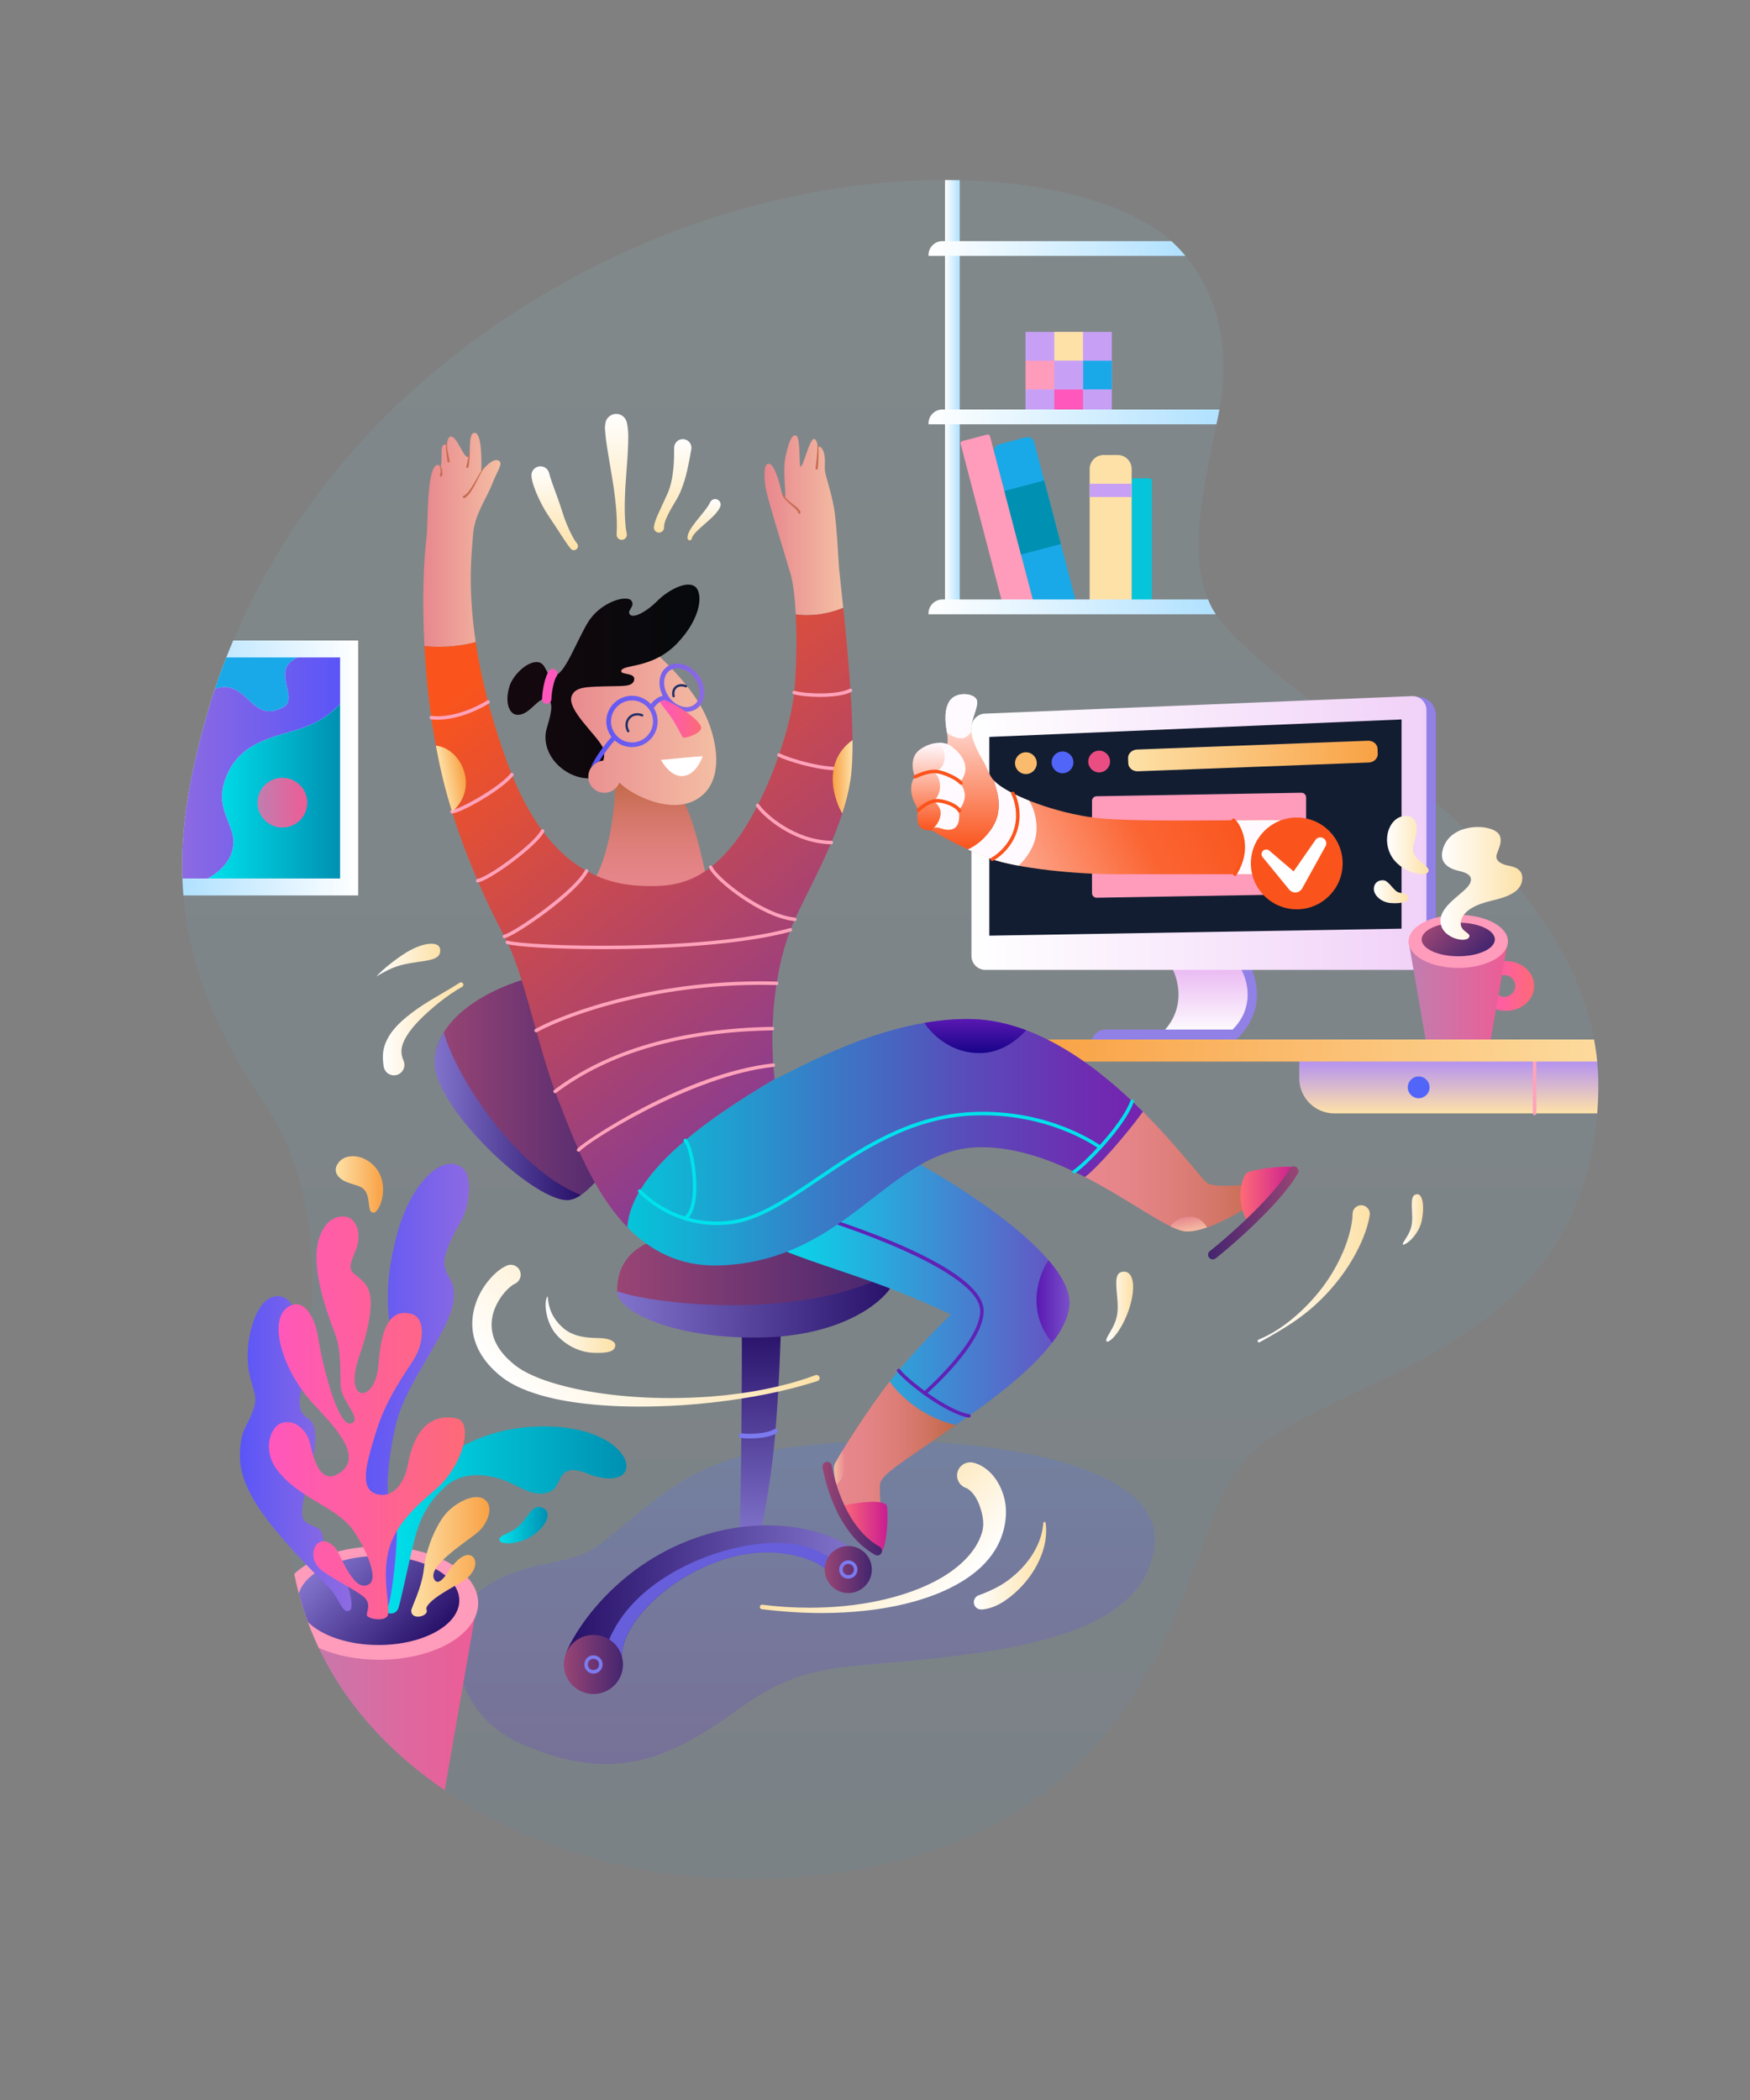 <svg width="600" height="720" viewBox="0 0 600 720" fill="none" xmlns="http://www.w3.org/2000/svg">
<rect x="0" y="0" width="600" height="720" fill="#808080" stroke="none"/>
<path d="M401.6 82.666C412.685 92.633 424 112.533 417.6 142.933C411.2 173.333 407.95 191.054 414.666 206.666C427.8 237.2 548.705 289.602 548 372.8C547.2 467.2 450.8 471.2 426 501.6C407.732 523.994 406 584.8 349.2 620.8C299.706 652.169 201.278 657.213 139.2 603.6C95.2 565.6 97.334 519.2 99.466 499.734C101.599 480.267 119.954 421.162 90.238 377.732C54.933 326.133 59.033 286.462 71.214 244.197C82.8 204 114.297 141.15 193.066 97.066C280.266 48.266 372.534 56.534 401.6 82.666Z" fill="url(#paint0_linear_41_2898)" fill-opacity="0.08"/>
<path d="M381.2 113.801H351.6V143.398H381.2V113.801Z" fill="#C7A0F6"/>
<path d="M122.8 219.6H79.957C76.232 228.408 73.377 236.697 71.215 244.197C65.168 265.178 61.115 285.521 62.883 307H122.8V219.6Z" fill="url(#paint1_linear_41_2898)"/>
<path d="M371.321 113.801H361.48V123.641H371.321V113.801Z" fill="#FDE1A7"/>
<path d="M371.321 133.559H361.48V143.399H371.321V133.559Z" fill="#FF57BC"/>
<path d="M361.441 123.68H351.6V133.52H361.441V123.68Z" fill="#FF9BBB"/>
<path d="M381.2 123.68H371.359V133.52H381.2V123.68Z" fill="#1AA9E8"/>
<path d="M394.934 207.6V164.8C394.934 164.358 394.576 164 394.134 164H388.8C388.358 164 388 164.358 388 164.8V207.6H394.934Z" fill="#05C5DA"/>
<path d="M388 207.6V160.8C388 158.15 385.85 156 383.2 156H378.4C375.75 156 373.6 158.15 373.6 160.8V207.6H388Z" fill="#FDE1A7"/>
<path d="M388 165.866H373.6V170.4H388V165.866Z" fill="#C7A0F6"/>
<path d="M354.502 207.066H369.113L354.586 151.654C354.25 150.371 352.938 149.604 351.656 149.94L342.629 152.306C341.345 152.642 340.579 153.954 340.915 155.237L354.502 207.066Z" fill="#1AA9E8"/>
<path d="M354.502 207.066L339.427 149.562C339.314 149.135 338.877 148.879 338.45 148.992L329.937 151.224C329.509 151.336 329.254 151.774 329.366 152.201L343.749 207.067H354.502V207.066Z" fill="#FF9BBB"/>
<path d="M358.015 164.738L344.344 168.322L350.059 190.118L363.729 186.534L358.015 164.738Z" fill="#0090B2"/>
<path d="M103.6 249.6C95.599 252.439 83.8 253.6 78.4 264.4C72.63 275.941 79.6 281.3 80 288C80.35 293.867 76.173 298.523 71.184 301.2H116.6V241.28C113.962 244.122 110.19 247.262 103.6 249.6Z" fill="url(#paint2_linear_41_2898)"/>
<path opacity="0.3" d="M314.134 494.134C336.518 494.967 400.2 500.8 395.734 530.934C391.83 557.274 356.467 564.376 323.2 568.267C287.683 572.422 276.2 569.4 253.334 585.867C231.359 601.692 211.6 612.8 178.134 597.6C153.13 586.244 154.039 557.035 158.6 551.4C171.334 535.666 189.473 537.333 200.534 532.534C209.6 528.6 225.122 509.99 245.334 502.134C265.545 494.278 300.874 493.64 314.134 494.134Z" fill="url(#paint3_linear_41_2898)"/>
<path d="M329.066 207.8V61.786C327.395 61.746 325.705 61.727 324 61.726V207.8H329.066Z" fill="url(#paint4_linear_41_2898)"/>
<path d="M97.1 242.5C102.9 239.4 92.3 229.4 102.2 225.4H77.6C76.141 229.132 74.838 232.756 73.681 236.246C74.464 235.908 75.295 235.67 76.2 235.6C85.3 234.9 86.766 248.024 97.1 242.5Z" fill="#1AA9E8"/>
<path d="M318.333 87.466V87.733H406.461C404.873 85.829 403.235 84.136 401.6 82.666H323.133C320.483 82.666 318.333 84.816 318.333 87.466Z" fill="url(#paint5_linear_41_2898)"/>
<path d="M318.333 145.2V145.466H417.068C417.243 144.631 417.42 143.789 417.6 142.934C417.78 142.08 417.941 141.237 418.093 140.4H323.133C320.483 140.4 318.333 142.55 318.333 145.2Z" fill="url(#paint6_linear_41_2898)"/>
<path d="M318.333 210.334V210.6H416.868C415.963 209.251 415.214 207.938 414.666 206.666C414.505 206.29 414.354 205.912 414.203 205.533H323.133C320.483 205.534 318.333 207.683 318.333 210.334Z" fill="url(#paint7_linear_41_2898)"/>
<path d="M80 288C79.6 281.3 72.629 275.941 78.4 264.4C83.8 253.6 95.599 252.439 103.6 249.6C110.19 247.262 113.962 244.122 116.6 241.28V225.4H102.2C92.3 229.4 102.9 239.4 97.1 242.5C86.766 248.024 85.3 234.9 76.2 235.6C75.294 235.67 74.463 235.908 73.681 236.246C72.773 238.98 71.954 241.635 71.215 244.196C65.715 263.28 61.864 281.836 62.542 301.199H71.184C76.173 298.523 80.35 293.867 80 288Z" fill="url(#paint8_linear_41_2898)"/>
<path d="M96.8 283.734C101.513 283.734 105.333 279.913 105.333 275.2C105.333 270.487 101.513 266.667 96.8 266.667C92.087 266.667 88.266 270.487 88.266 275.2C88.266 279.913 92.087 283.734 96.8 283.734Z" fill="url(#paint9_linear_41_2898)"/>
<path d="M103 548.318C108.108 566.168 118.596 585.805 139.2 603.6C143.458 607.277 147.891 610.668 152.463 613.803L163.872 548.318H103V548.318Z" fill="url(#paint10_linear_41_2898)"/>
<path d="M163.947 549.622C163.947 538.88 148.754 530.176 130.013 530.176C117.64 530.176 106.818 533.97 100.888 539.638C102.514 547.698 105.155 556.285 109.3 565.021C115.032 567.555 122.212 569.066 130.013 569.066C148.754 569.067 163.947 560.365 163.947 549.622Z" fill="#FF9BBB"/>
<path d="M157.466 548.735C157.466 540.3 145.078 533.467 129.801 533.467C115.982 533.467 104.532 539.055 102.467 546.363C103.318 549.55 104.339 552.799 105.553 556.09C110.261 560.806 119.353 564.001 129.801 564.001C145.078 564.001 157.466 557.169 157.466 548.735Z" fill="url(#paint11_linear_41_2898)"/>
<path d="M115.421 399.677C114.385 401.899 115.929 404.082 118.84 405.274C122.147 406.628 124.662 406.4 125.785 409.382C126.909 412.364 126.102 415.792 128.081 415.77C130.06 415.75 133.355 407.588 129.702 401.609C126.02 395.578 117.787 394.601 115.421 399.677Z" fill="url(#paint12_linear_41_2898)"/>
<path d="M134.4 518.9C136 514.5 152.3 491.5 180.9 489.3C206.735 487.313 216.942 499.166 214.4 504.4C212.7 507.9 206.6 506.9 204.1 506.2C201.6 505.5 197.214 502.993 194.3 504.5C191.4 506 191.746 509.84 188.8 511.3C183.519 513.918 178.083 509.544 173.6 507.8C168.2 505.7 159.1 503.8 152.6 509.8C144.642 517.146 142.978 523.497 140.489 534.649C137.999 545.801 136.822 551.317 136.3 552C135.65 552.85 134.6 553.8 131.8 552.7C129 551.6 132.6 537.3 132.3 531.5C132 525.7 134.4 518.9 134.4 518.9Z" fill="url(#paint13_linear_41_2898)"/>
<path d="M141 552.2C141.025 551.174 144.6 544.467 145.3 538.1C146.212 529.802 150.352 521.058 154.1 517.7C158.6 513.667 164.401 511.725 166.9 514.8C169.066 517.467 166.933 522.334 164.4 524.8C161.157 527.956 146.285 536.674 148.866 541.467C150.266 544.067 152.821 540.225 154 538.401C156.066 535.201 159.553 532.057 161.733 533.467C164 534.934 163.267 539.467 158.333 542.334C153.505 545.139 149.21 547.461 147.133 549.801C145.169 552.014 147.067 551.934 146 553.201C144.772 554.659 140.933 554.934 141 552.2Z" fill="url(#paint14_linear_41_2898)"/>
<path d="M120 552.1C121.309 551.322 120.1 544.3 117.6 540.8C115.1 537.3 110.4 535.6 110.4 533.1C110.4 530.6 111.637 528.396 110.2 525.3C108.9 522.5 103.8 523.6 103.6 519.1C103.4 514.6 105.688 509.053 107.437 499.257C109 490.5 107.576 487.482 105.3 486.1C102.5 484.4 101.9 480.3 104 474.5C105.462 470.462 104.632 445.046 95.7 444.4C88.1 443.85 84.968 457.389 84.9 464.3C84.8 474.45 88.717 476.975 87.2 482.2C85.4 488.4 82.933 489.266 82.4 496.1C81.961 501.73 82 509.4 93.8 523.8C104.966 537.427 112.319 543.278 114.3 546.1C116.733 549.567 117.7 553.467 120 552.1Z" fill="url(#paint15_linear_41_2898)"/>
<path d="M129.8 551.6C129.8 546.6 132 530.4 127.4 521.8C122.8 513.2 120.2 504.4 122.4 494.8C124.6 485.2 135.4 466.7 134.6 460.3C133.8 453.9 130.5 443.1 136.4 422.2C140.868 406.374 151.007 395.63 158 400C162.8 403 160.6 414.2 158.2 418.4C155.8 422.6 151.629 429.929 152.429 434.129C153.229 438.329 155.862 438.786 155.639 444.487C155.201 455.7 139.501 472.9 135.801 488.2C132.73 500.895 131.601 516.2 134.801 516.8C138.001 517.4 134.584 547.518 133.092 550.61C131.6 553.701 129.8 551.6 129.8 551.6Z" fill="url(#paint16_linear_41_2898)"/>
<path d="M120.133 417.734C123.133 419.734 123.467 424.534 122.267 427.867C121.067 431.201 119.962 432.738 120.267 434.934C120.601 437.334 125.201 438.134 126.667 443.067C128.133 448.001 125.733 457.866 123.201 464.934C120.668 472.001 121.334 477.201 123.867 477.601C126.4 478.001 128.667 474.534 129.467 470.267C130.267 466.001 129.885 447.207 141.201 450.534C145.734 451.866 145.401 459.533 142.534 464.934C140.324 469.098 132.868 478.2 129.068 490.534C125.553 501.943 122.787 510.997 129.734 512.401C135.668 513.6 138.934 506.934 139.734 502.667C140.534 498.401 143.252 483.724 156.401 486.267C162.601 487.466 158.729 502.522 149.601 510.401C143.377 515.773 135.472 522.462 133.201 531.734C130.734 541.8 134.267 552.134 132.801 554.134C131.334 556.134 125.601 554.934 125.734 553.601C125.868 552.267 127.334 549.6 124.534 547.334C121.734 545.067 115.222 541.932 110.801 538.801C106.379 535.67 106.801 530.801 109.067 529.067C111.333 527.334 113.951 529.516 114.933 530.667C116.867 532.934 121.333 546.701 126.667 543.067C130.061 540.754 124.625 529.426 120.801 524.267C115.067 516.533 102.201 513.6 94.934 503.867C89.812 497.006 92.821 489.312 96.268 488.001C101.001 486.2 105.34 490.487 106.285 494.818C107.552 500.616 110.106 509.832 116.934 504.668C124.868 498.667 112.924 487.366 107.068 480.935C96.201 469.001 91.001 450.267 100.401 447.335C104.586 446.03 108.068 451.867 109.068 458.535C110.216 466.186 115.843 490.672 120.801 487.868C123.868 486.134 117.068 480.269 116.801 475.335C116.535 470.402 117.201 463.334 114.801 457.068C112.401 450.802 106.099 434.218 109.468 424.402C112.533 415.466 118.798 416.845 120.133 417.734Z" fill="url(#paint17_linear_41_2898)"/>
<path d="M186.25 517.05C189.001 518.35 188.05 522.501 183.015 526.186C178.251 529.671 171.419 529.808 171.25 527.978C171.082 526.146 174.917 526.036 178.05 523.05C181.184 520.063 182.589 515.319 186.25 517.05Z" fill="url(#paint18_linear_41_2898)"/>
<path d="M484.786 238.814L481.066 238.826V332.533H487.466C490.117 332.533 492.266 330.384 492.266 327.733V245.3C492.266 242 490.2 238.814 484.786 238.814Z" fill="#9180E6"/>
<path d="M422.8 355C433.8 345.201 428 332.534 426.4 330.8H401.099C402.699 332.534 408.499 345.201 397.499 355H422.8Z" fill="url(#paint19_linear_41_2898)"/>
<path d="M423.784 356.435L421.735 353.806C425.495 350.456 427.515 346.438 427.739 341.863C427.991 336.697 425.827 332.54 425.223 331.886L427.575 329.715C428.887 331.136 431.219 336.204 430.934 342.019C430.672 347.406 428.148 352.549 423.784 356.435Z" fill="#9180E6"/>
<path d="M423.767 356.412C423.767 356.412 423.15 353.9 422.574 352.994H379.035C376.385 352.994 374.235 355.143 374.235 357.794V358.06H423.767V356.412Z" fill="#9180E6"/>
<path d="M333.066 327.734C333.066 330.385 335.216 332.534 337.866 332.534H484.266C486.917 332.534 489.066 330.385 489.066 327.734V243.466C489.066 240.816 486.917 238.666 484.266 238.666L337.866 244.666C335.216 244.666 333.066 246.816 333.066 249.466V327.734V327.734Z" fill="url(#paint20_linear_41_2898)"/>
<path d="M339.2 320.8L480.534 318.4V246.666L339.2 252.666V320.8Z" fill="#131D31"/>
<path d="M472.368 258.471C472.426 260.041 471.041 261.366 469.275 261.431L390.138 264.444C388.372 264.51 386.893 263.289 386.835 261.719L386.77 259.942C386.712 258.373 388.097 257.047 389.863 256.982L469 253.969C470.767 253.904 472.245 255.124 472.303 256.694L472.368 258.471Z" fill="url(#paint21_linear_41_2898)"/>
<path d="M447.8 305C447.8 305.883 447.083 306.6 446.2 306.6L376 307.8C375.117 307.8 374.4 307.083 374.4 306.2V274.6C374.4 273.717 375.117 273 376 273L446.2 271.8C447.083 271.8 447.8 272.517 447.8 273.4V305Z" fill="#FF9BBB"/>
<path d="M351.74 265.39C353.802 265.39 355.474 263.719 355.474 261.657C355.474 259.595 353.802 257.923 351.74 257.923C349.678 257.923 348.006 259.595 348.006 261.657C348.006 263.719 349.678 265.39 351.74 265.39Z" fill="#FBBB6C"/>
<path d="M364.297 265.11C366.359 265.11 368.03 263.439 368.03 261.377C368.03 259.315 366.359 257.643 364.297 257.643C362.235 257.643 360.563 259.315 360.563 261.377C360.563 263.439 362.235 265.11 364.297 265.11Z" fill="#5265F9"/>
<path d="M376.854 264.83C378.916 264.83 380.587 263.159 380.587 261.097C380.587 259.035 378.916 257.363 376.854 257.363C374.792 257.363 373.12 259.035 373.12 261.097C373.12 263.159 374.792 264.83 376.854 264.83Z" fill="#EA4D81"/>
<path d="M438.864 281.162C427.8 281 388.8 282 375.6 280.4C362.4 278.8 347.217 273.154 341.8 268.6C341.397 268.262 341.06 267.937 340.765 267.618C341.734 271.067 343.1 274.2 342.134 279.2C341.365 283.178 337.356 288.847 331.873 291.228C334.222 292.314 336.717 293.373 339.2 294.266C349.2 297.866 369.207 299.733 382.534 299.733C395.861 299.733 439.067 299.733 439.067 299.733L438.864 281.162Z" fill="url(#paint22_linear_41_2898)"/>
<path d="M438.864 281.162C435.56 281.114 429.756 281.169 422.902 281.228C424.6 282.7 429.3 290.166 423.4 299.733C432.351 299.733 439.067 299.733 439.067 299.733L438.864 281.162Z" fill="#FFFAFF"/>
<path d="M342.134 279.2C343.1 274.2 341.734 271.066 340.765 267.618C338.909 265.611 338.857 263.823 336.7 260.2C334.445 256.41 333.261 253.106 333.066 251C332.666 246.666 335.322 243.17 334.989 240.37C334.671 237.702 327.697 236.671 325.4 240.6C323.334 244.134 324.39 249.415 324.7 251.3C325.134 253.934 324.8 255 324.8 255C324.8 255 318.2 263.3 317.9 270C317.6 276.7 319 284.4 319 284.4C319 284.4 324.763 287.941 331.873 291.228C337.356 288.847 341.365 283.178 342.134 279.2Z" fill="url(#paint23_linear_41_2898)"/>
<path d="M313.7 266.35C313.3 265.55 311.45 259.95 315.251 257.1C318.859 254.394 323.463 253.967 326.001 255.8C327.923 257.189 330.93 259.792 331.001 263.5C331.051 266.1 329.051 268.4 329.051 268.4C329.051 268.4 330.901 270.4 330.801 272.9C330.681 275.899 328.701 277.7 328.701 277.7C328.701 277.7 329.751 283.05 326.751 284.2C324.323 285.13 322.5 283.65 320.9 283.7C319.497 283.744 319.574 284.745 319.574 284.745C319.574 284.745 316.242 284.936 315.2 283.2C313.85 280.95 314.9 277.6 314.9 277.6C314.9 277.6 312.511 274.298 312.4 270.8C312.3 267.65 313.7 266.35 313.7 266.35Z" fill="url(#paint24_linear_41_2898)"/>
<path d="M326.75 284.2C329.75 283.05 328.701 277.7 328.701 277.7C328.701 277.7 330.681 275.899 330.801 272.9C330.901 270.4 329.05 268.4 329.05 268.4C329.05 268.4 331.05 266.1 331.001 263.5C330.93 259.792 327.923 257.189 326.001 255.8C324.974 255.058 323.606 254.693 322.104 254.693C323.203 256.006 324.3 258.552 323.751 260.95C323.003 264.212 320.201 264.635 320.201 264.635C320.201 264.635 322.501 266.5 322.301 269.9C322.101 273.3 320 274.666 320 274.666C320 274.666 322.801 276.3 322.501 279.2C322.201 282.1 320.086 283.891 320.086 283.891V283.892C320.278 283.787 320.538 283.71 320.901 283.699C322.5 283.65 324.322 285.13 326.75 284.2Z" fill="#FFFAFF"/>
<path d="M333.064 250.949C332.69 246.639 335.321 243.16 334.989 240.371C334.671 237.703 327.697 236.672 325.4 240.601C323.35 244.106 324.373 249.327 324.691 251.251C325.986 252.251 327.896 253.084 329.667 253.134C330.989 253.171 332.258 251.94 333.064 250.949Z" fill="#FFFAFF"/>
<path d="M355.285 285.674C355.79 280.987 354.272 276.685 352.816 274.491C348.015 272.586 344.058 270.498 341.799 268.6C341.396 268.262 341.059 267.937 340.764 267.618C341.733 271.067 343.099 274.2 342.133 279.2C341.364 283.178 337.355 288.847 331.872 291.228C334.221 292.314 336.716 293.373 339.199 294.266C341.914 295.244 345.37 296.092 349.225 296.811C350.254 295.87 354.653 291.53 355.285 285.674Z" fill="#FFFAFF"/>
<path d="M423.4 300.334C423.292 300.334 423.184 300.305 423.085 300.244C422.803 300.07 422.716 299.701 422.889 299.418C428.64 290.094 423.972 282.95 422.508 281.682C422.258 281.465 422.231 281.086 422.448 280.835C422.666 280.585 423.045 280.558 423.295 280.774C424.911 282.176 430.102 290.01 423.911 300.048C423.798 300.232 423.601 300.334 423.4 300.334Z" fill="#FA541C"/>
<path d="M329.5 269.075C329.327 269.075 329.156 269.001 329.038 268.858C327.674 267.206 323.165 265.366 321.163 265.13C319.353 264.919 316.999 265.495 313.951 266.896C313.65 267.034 313.294 266.903 313.155 266.602C313.016 266.301 313.148 265.944 313.449 265.806C316.703 264.309 319.268 263.698 321.303 263.938C323.59 264.208 328.379 266.178 329.962 268.094C330.173 268.349 330.137 268.727 329.881 268.938C329.771 269.03 329.635 269.075 329.5 269.075Z" fill="#FA541C"/>
<path d="M328.975 278.625C328.73 278.625 328.501 278.474 328.412 278.232C327.987 277.075 324.554 275.33 321.626 275.132C318.615 274.932 315.3 278.2 315.267 278.233C315.034 278.467 314.654 278.468 314.418 278.234C314.184 277.999 314.184 277.619 314.418 277.385C314.569 277.234 318.151 273.692 321.707 273.934C324.682 274.136 328.838 275.913 329.538 277.818C329.653 278.129 329.493 278.474 329.182 278.588C329.114 278.614 329.044 278.625 328.975 278.625Z" fill="#FA541C"/>
<path d="M340.198 295.209C339.981 295.209 339.771 295.091 339.665 294.885C339.513 294.591 339.627 294.229 339.921 294.076C339.982 294.044 346.107 290.784 347.917 283.358C348.93 279.199 348.063 274.81 346.754 272.304C346.602 272.01 346.715 271.648 347.009 271.494C347.303 271.342 347.665 271.455 347.818 271.749C349.127 274.255 350.244 278.874 349.082 283.642C347.14 291.616 340.743 295.002 340.472 295.142C340.384 295.187 340.29 295.209 340.198 295.209Z" fill="#FA541C"/>
<path d="M444.6 311.762C453.289 311.762 460.333 304.718 460.333 296.029C460.333 287.34 453.289 280.296 444.6 280.296C435.911 280.296 428.867 287.34 428.867 296.029C428.867 304.718 435.911 311.762 444.6 311.762Z" fill="#FA541C"/>
<path d="M453.856 287.473C452.935 286.832 451.668 287.059 451.027 287.981L443.52 298.77L435.195 291.635C434.615 291.138 433.744 291.111 433.132 291.611C432.446 292.173 432.344 293.185 432.906 293.872L442.015 305.009C442.224 305.262 442.489 305.49 442.795 305.659C444.095 306.379 445.734 305.909 446.454 304.609L446.503 304.52L454.475 290.126C454.968 289.227 454.718 288.073 453.856 287.473Z" fill="white"/>
<path d="M516.333 329.511C510.995 329.511 506.667 333.33 506.667 338.045C506.667 342.759 510.995 346.578 516.333 346.578C521.672 346.578 526 342.759 526 338.045C526 333.33 521.672 329.511 516.333 329.511ZM515.783 341.778C513.721 341.778 512.049 340.107 512.049 338.045C512.049 335.982 513.721 334.311 515.783 334.311C517.845 334.311 519.517 335.982 519.517 338.045C519.517 340.107 517.845 341.778 515.783 341.778Z" fill="url(#paint25_linear_41_2898)"/>
<path d="M510.967 357.2H488.934L482.934 322.759H516.967L510.967 357.2Z" fill="url(#paint26_linear_41_2898)"/>
<path d="M499.97 331.866C509.378 331.866 517.006 327.789 517.006 322.759C517.006 317.729 509.378 313.652 499.97 313.652C490.561 313.652 482.934 317.729 482.934 322.759C482.934 327.789 490.561 331.866 499.97 331.866Z" fill="#FF9BBB"/>
<path d="M499.97 327.866C506.899 327.866 512.516 325.285 512.516 322.1C512.516 318.915 506.899 316.334 499.97 316.334C493.041 316.334 487.423 318.915 487.423 322.1C487.423 325.285 493.041 327.866 499.97 327.866Z" fill="url(#paint27_linear_41_2898)"/>
<path d="M503.801 320.866C503.833 319.666 500.066 319.066 500.933 315.666C501.801 312.266 505.733 310.133 511.401 308.8C516.013 307.715 521.752 306.064 521.933 301.266C522.067 297.733 518.867 297.133 516.867 296.733C514.867 296.333 512.533 295.133 513.133 293.066C513.733 291 516.009 287.258 513.009 285.125C509.211 282.425 498.2 282.666 495.133 289.933C492.067 297.199 499.266 298.333 500.733 298.733C502.201 299.133 505.357 299.977 504.001 302.866C502.467 306.133 493.984 310.066 493.867 315.6C493.733 321.9 503.721 323.79 503.801 320.866Z" fill="url(#paint28_linear_41_2898)"/>
<path d="M482.667 279.8C485.1 280.1 486.133 282.566 485.6 285.666C484.995 289.188 483.468 291.2 485.4 293.733C487.333 296.266 490.668 297.399 489.6 299.066C488.533 300.734 479.867 299.2 476.733 292.933C473.573 286.613 477.109 279.115 482.667 279.8Z" fill="url(#paint29_linear_41_2898)"/>
<path d="M475.017 302C476.692 302.825 478.041 305.7 479.817 306.05C481.059 306.295 482.795 306.45 482.767 307.901C482.742 309.176 480.517 309.901 476.842 309.626C473.283 309.359 470.098 306.338 471.267 303.526C472.067 301.6 474.283 301.638 475.017 302Z" fill="url(#paint30_linear_41_2898)"/>
<path d="M547.167 360.266H445.467V369.733C445.467 376.36 450.84 381.733 457.467 381.733H547.619C547.841 378.846 547.974 375.874 548 372.799C548.036 368.541 547.738 364.366 547.167 360.266Z" fill="url(#paint31_linear_41_2898)"/>
<path d="M486.4 376.534C488.462 376.534 490.134 374.862 490.134 372.8C490.134 370.738 488.462 369.066 486.4 369.066C484.338 369.066 482.667 370.738 482.667 372.8C482.667 374.862 484.338 376.534 486.4 376.534Z" fill="#5265F9"/>
<path d="M526.134 382.334C525.802 382.334 525.534 382.065 525.534 381.734V363.96C525.534 363.629 525.802 363.36 526.134 363.36C526.465 363.36 526.734 363.629 526.734 363.96V381.734C526.734 382.065 526.465 382.334 526.134 382.334Z" fill="#FFA2BA"/>
<path d="M353.833 356.4V363.961H547.598C547.355 361.41 547 358.89 546.539 356.4H353.833Z" fill="url(#paint32_linear_41_2898)"/>
<path d="M254.3 455.1C254.477 463.201 254.134 518.399 253.466 526.266C256.01 529.446 260.533 526 260.533 526C260.533 526 264.199 511 265.866 490.666C267.309 473.075 267.733 455.6 267.733 455.6L254.3 455.1Z" fill="url(#paint33_linear_41_2898)"/>
<path d="M256.894 493.194C255.522 493.194 254.432 493.102 253.97 492.972C253.545 492.852 253.297 492.41 253.417 491.985C253.537 491.56 253.98 491.313 254.404 491.432C255.604 491.772 262.887 491.733 265.416 490.006C265.782 489.759 266.279 489.852 266.528 490.217C266.778 490.582 266.683 491.079 266.319 491.329C264.225 492.756 259.887 493.194 256.894 493.194Z" fill="#7B7BEF"/>
<path d="M185.6 334.4C177.976 335.434 152.31 343.888 149.225 361.489C149.126 362.05 150.12 363.446 150.3 364C156.5 383.1 184.5 408.8 195.2 410.6C195.672 410.68 196.344 411.179 196.817 410.995C204.193 408.14 211.873 393.974 218.2 389.4C220.95 387.412 185.6 334.4 185.6 334.4Z" fill="url(#paint34_linear_41_2898)"/>
<path d="M152.187 353.889C150.46 356.674 149.302 359.772 149 363.2C147.6 379.067 184.32 413.388 195.4 411.4C196.65 411.176 197.913 410.58 199.179 409.722C176.275 400.77 155.485 367.353 152.187 353.889Z" fill="url(#paint35_linear_41_2898)"/>
<path d="M252.2 424.4C259.4 424.386 295.819 425.058 302 428.8C307.066 431.867 308.161 436.954 305.141 441.754C302.12 446.554 287.8 455.5 259 455.7C230.2 455.9 211.8 449.8 211.6 442.8C211.4 435.8 214.656 425.33 232.4 423.6C243.333 422.534 248.2 424.408 252.2 424.4Z" fill="url(#paint36_linear_41_2898)"/>
<path d="M259.6 458.6C288.4 458.4 302.119 446.554 305.141 441.754C306.466 439.648 306.999 437.487 306.752 435.466C298.994 440.876 281.759 446.392 258.801 447.334C236.251 448.258 217.419 444.862 211.6 442.735C211.6 442.756 211.6 442.779 211.601 442.8C211.8 449.8 230.8 458.8 259.6 458.6Z" fill="url(#paint37_linear_41_2898)"/>
<path d="M194.084 566.834C196.266 560.534 209.9 537.6 238 527.467C264.498 517.912 285.421 525.962 290.844 530.048C296.266 534.134 287.344 541.434 282.79 537.754C277.9 533.801 265.1 529.901 250.306 533.998C230.867 539.382 213.3 555.601 213.185 567.796C199.6 576.134 194.084 566.834 194.084 566.834Z" fill="url(#paint38_linear_41_2898)"/>
<path d="M250.106 531.221C232.99 535.694 209.957 548.141 206.383 570.802C208.379 570.3 210.64 569.357 213.185 567.795C213.3 555.6 230.866 539.382 250.306 533.998C265.1 529.9 277.9 533.8 282.79 537.753C284.557 539.182 286.98 538.952 288.97 537.903C280.444 528.802 266.709 526.883 250.106 531.221Z" fill="#665EDB"/>
<path d="M203.466 580.8C209.063 580.8 213.6 576.263 213.6 570.666C213.6 565.07 209.063 560.533 203.466 560.533C197.869 560.533 193.333 565.07 193.333 570.666C193.333 576.263 197.869 580.8 203.466 580.8Z" fill="url(#paint39_linear_41_2898)"/>
<path d="M290.844 546.191C295.302 546.191 298.916 542.577 298.916 538.119C298.916 533.661 295.302 530.047 290.844 530.047C286.386 530.047 282.772 533.661 282.772 538.119C282.772 542.577 286.386 546.191 290.844 546.191Z" fill="url(#paint40_linear_41_2898)"/>
<path d="M203.466 573.8C201.738 573.8 200.333 572.394 200.333 570.666C200.333 568.938 201.738 567.533 203.466 567.533C205.194 567.533 206.6 568.938 206.6 570.666C206.6 572.394 205.194 573.8 203.466 573.8ZM203.466 568.733C202.4 568.733 201.533 569.6 201.533 570.666C201.533 571.733 202.4 572.6 203.466 572.6C204.533 572.6 205.4 571.733 205.4 570.666C205.4 569.6 204.533 568.733 203.466 568.733Z" fill="#7B7BEF"/>
<path d="M290.844 541.253C289.116 541.253 287.71 539.847 287.71 538.119C287.71 536.391 289.116 534.986 290.844 534.986C292.572 534.986 293.978 536.391 293.978 538.119C293.978 539.847 292.572 541.253 290.844 541.253ZM290.844 536.186C289.778 536.186 288.91 537.053 288.91 538.119C288.91 539.186 289.778 540.053 290.844 540.053C291.91 540.053 292.778 539.186 292.778 538.119C292.778 537.053 291.91 536.186 290.844 536.186Z" fill="#7B7BEF"/>
<path d="M210.887 266.966C211.266 272.067 209.866 293.334 202.466 303.734C205.09 309.65 219.215 310.145 224 309.734C234.866 308.8 242.534 302.8 242.534 302.8C242.534 302.8 238.4 280.934 233.734 273.6C230.124 272.452 225.267 271.934 220.734 270.466C216.2 268.999 210.887 266.966 210.887 266.966Z" fill="url(#paint41_linear_41_2898)"/>
<path d="M240.133 241.866C234.393 232.214 225.895 225.033 224.533 223.6C224.533 223.6 199.833 218.928 193.067 237.734C189.133 248.667 200.933 260.8 200.933 260.8C200.933 260.8 202.013 261.21 203.653 262.067C202.453 263.082 201.689 264.598 201.689 266.293C201.689 269.349 204.166 271.826 207.222 271.826C209.561 271.826 211.556 270.374 212.365 268.325C212.459 268.416 212.554 268.501 212.647 268.594C216.666 272.601 232.037 280.707 241.085 272.402C248.933 265.2 245.069 250.168 240.133 241.866Z" fill="url(#paint42_linear_41_2898)"/>
<path d="M238.133 201C235.132 198.998 228.733 202.6 225.333 206.066C221.933 209.533 217.266 212.133 216 210.733C214.733 209.333 217.976 207.864 216.466 205.933C214.8 203.799 205.6 206.466 201.4 213.666C197.2 220.866 193.867 230.533 190.333 231.6C186.8 232.667 187.8 227.134 184.133 227C180.467 226.866 175.8 231.6 174.667 235.334C172.983 240.882 174.601 244.867 177.201 245.067C181.881 245.427 184.601 238.201 187.867 239.867C190.099 241.006 188.601 245.8 187.401 249.934C186.201 254.067 187.734 259.6 192.534 263.4C196.125 266.242 199.559 266.837 201.719 266.866C201.7 266.678 201.689 266.486 201.689 266.292C201.689 263.357 203.976 260.962 206.865 260.776C207.215 259.374 207.298 257.906 206.801 256.599C205.201 252.399 193.961 243.234 196.067 238.466C197.333 235.599 200.733 235.532 206.867 235.332C213.001 235.132 216.774 235.655 217.401 233.266C218.134 230.466 212.627 231.492 213.001 229.999C213.601 227.599 223.709 229.508 232.334 220.399C240.666 211.6 241.133 203 238.133 201Z" fill="url(#paint43_linear_41_2898)"/>
<path d="M226.6 260.534C226.6 260.534 230.733 260.2 233 259.934C235.266 259.667 240.933 259.267 240.933 259.267C240.933 259.267 238.933 265.534 234.333 266.067C229.733 266.601 226.6 260.534 226.6 260.534Z" fill="white"/>
<path d="M215.39 251.085C215.25 251.085 215.115 251.011 215.041 250.881C214.041 249.105 214.266 247.014 215.6 245.68C216.798 244.482 218.653 244.17 220.328 244.889C220.531 244.976 220.625 245.211 220.538 245.414C220.451 245.617 220.214 245.711 220.013 245.624C218.641 245.035 217.131 245.28 216.165 246.246C215.088 247.323 214.917 249.029 215.738 250.489C215.847 250.682 215.778 250.925 215.586 251.034C215.524 251.069 215.457 251.085 215.39 251.085Z" fill="#212F66"/>
<path d="M230.953 239.099C230.773 239.099 230.611 238.978 230.565 238.797C230.234 237.484 230.512 236.263 231.326 235.449C232.285 234.49 233.825 234.284 235.345 234.911C235.549 234.995 235.647 235.229 235.563 235.434C235.479 235.638 235.246 235.734 235.041 235.651C233.824 235.15 232.617 235.29 231.891 236.015C231.281 236.626 231.08 237.569 231.341 238.602C231.394 238.817 231.265 239.034 231.05 239.088C231.018 239.095 230.985 239.099 230.953 239.099Z" fill="#212F66"/>
<path d="M214.866 144.695C215.033 145.33 215.098 145.74 215.165 146.18C215.231 146.609 215.269 147.021 215.309 147.43C215.375 148.246 215.409 149.047 215.41 149.848C215.407 151.448 215.338 153.037 215.263 154.623C215.108 157.795 214.811 160.961 214.61 164.12C214.352 167.282 214.23 170.434 214.194 173.582C214.182 174.369 214.187 175.155 214.214 175.94C214.225 176.726 214.267 177.51 214.314 178.294C214.358 179.077 214.429 179.86 214.514 180.638C214.602 181.402 214.705 182.23 214.872 182.902C215.106 183.843 214.533 184.797 213.591 185.031C212.65 185.266 211.695 184.692 211.461 183.75C211.42 183.585 211.404 183.419 211.41 183.258L211.412 183.23C211.45 182.334 211.486 181.592 211.494 180.786C211.502 179.994 211.501 179.206 211.474 178.42C211.45 177.634 211.424 176.847 211.366 176.062C211.326 175.278 211.263 174.493 211.184 173.71C210.88 170.575 210.492 167.446 209.956 164.326L208.406 154.981C208.166 153.428 207.923 151.878 207.721 150.34C207.621 149.572 207.548 148.805 207.489 148.055C207.465 147.68 207.436 147.309 207.424 146.956C207.408 146.615 207.395 146.242 207.417 146.104L207.577 145.07C207.892 143.036 209.797 141.642 211.832 141.957C213.342 142.192 214.5 143.306 214.866 144.695Z" fill="url(#paint44_linear_41_2898)"/>
<path d="M188.336 162.445C188.46 163.031 188.797 164.062 189.125 165.027L190.205 168.056C190.946 170.11 191.748 172.177 192.407 174.321L193.463 177.518C193.841 178.573 194.246 179.618 194.699 180.634C195.144 181.656 195.614 182.665 196.134 183.632C196.394 184.114 196.649 184.599 196.931 185.05C197.211 185.492 197.509 185.955 197.784 186.254L197.795 186.266C198.322 186.837 198.287 187.729 197.715 188.256C197.143 188.784 196.252 188.748 195.725 188.176C195.717 188.169 195.706 188.156 195.7 188.148C195.223 187.603 194.881 187.131 194.534 186.635C194.193 186.146 193.857 185.668 193.537 185.182L191.645 182.28C191.029 181.31 190.393 180.35 189.753 179.39C189.102 178.436 188.45 177.479 187.826 176.506C186.545 174.572 185.485 172.523 184.504 170.403C184.016 169.34 183.562 168.254 183.157 167.11C182.953 166.536 182.764 165.947 182.597 165.314C182.51 164.999 182.437 164.67 182.366 164.313C182.33 164.135 182.3 163.95 182.272 163.745L182.226 163.37L182.213 163.158C182.107 161.458 183.399 159.992 185.1 159.886C186.648 159.79 188 160.853 188.31 162.326L188.336 162.445Z" fill="url(#paint45_linear_41_2898)"/>
<path d="M237.01 154.074L236.371 157.622C236.137 158.823 235.892 160.027 235.62 161.23C235.067 163.635 234.36 166.028 233.391 168.387C233.145 168.976 232.874 169.56 232.574 170.138C232.428 170.426 232.263 170.714 232.104 170.997L231.652 171.759C231.056 172.778 230.441 173.783 229.884 174.807C229.32 175.826 228.788 176.857 228.364 177.889C227.942 178.902 227.617 179.986 227.664 180.774C227.721 181.733 226.991 182.555 226.033 182.613C225.075 182.67 224.252 181.939 224.195 180.981C224.188 180.865 224.192 180.751 224.208 180.641L224.22 180.558C224.445 178.98 224.984 177.819 225.463 176.66C225.964 175.518 226.476 174.426 226.977 173.336L228.468 170.089L228.839 169.282C228.944 169.038 229.052 168.801 229.148 168.55C229.346 168.056 229.524 167.546 229.681 167.024C230.333 164.941 230.664 162.701 230.887 160.447C231.12 158.175 231.139 155.929 231.139 153.526C231.139 151.89 232.465 150.565 234.1 150.565C235.736 150.565 237.061 151.891 237.061 153.526C237.061 153.7 237.046 153.87 237.017 154.035L237.01 154.074Z" fill="url(#paint46_linear_41_2898)"/>
<path d="M246.89 173.833C246.202 175.286 245.261 176.248 244.364 177.154C243.456 178.054 242.514 178.851 241.607 179.655C240.702 180.458 239.797 181.238 238.981 182.056C238.576 182.465 238.192 182.882 237.864 183.306C237.542 183.726 237.285 184.177 237.224 184.534L237.209 184.622C237.139 185.03 236.753 185.303 236.346 185.234C235.994 185.174 235.741 184.876 235.724 184.534C235.681 183.663 235.97 182.974 236.251 182.353C236.546 181.732 236.895 181.178 237.258 180.646C237.985 179.586 238.763 178.613 239.541 177.666C240.318 176.72 241.077 175.782 241.782 174.866C242.476 173.949 243.134 173.033 243.458 172.267C243.864 171.308 244.971 170.859 245.93 171.266C246.89 171.672 247.338 172.779 246.932 173.738C246.922 173.76 246.913 173.782 246.903 173.803L246.89 173.833Z" fill="url(#paint47_linear_41_2898)"/>
<path d="M239.558 231.698C237.731 229.113 234.919 227.507 232.219 227.507C230.924 227.507 229.71 227.881 228.708 228.589C225.861 230.601 225.321 234.857 227.243 238.57C225.53 238.872 224.064 240.215 223.148 241.402C221.538 239.656 219.241 238.554 216.685 238.554C211.832 238.554 207.885 242.502 207.885 247.354C207.885 249.349 208.56 251.184 209.682 252.661C207.829 254.609 204.204 259.4 202.671 262.806L202.864 262.893C203.513 262.062 204.393 261.423 205.409 261.07C207.115 258.232 209.493 255.21 210.765 253.846C212.331 255.274 214.405 256.154 216.687 256.154C221.54 256.154 225.487 252.206 225.487 247.354C225.487 245.657 224.996 244.076 224.16 242.731C224.892 241.686 226.528 239.917 228.237 240.133C230.065 242.549 232.758 244.046 235.357 244.046C236.652 244.046 237.865 243.672 238.867 242.964C242.047 240.715 242.357 235.662 239.558 231.698ZM216.685 254.554C212.715 254.554 209.485 251.323 209.485 247.354C209.485 243.384 212.716 240.154 216.685 240.154C220.655 240.154 223.885 243.384 223.885 247.354C223.885 251.323 220.656 254.554 216.685 254.554ZM237.942 241.656C237.212 242.172 236.317 242.445 235.355 242.445C233.166 242.445 230.855 241.098 229.323 238.93C227.032 235.687 227.171 231.634 229.632 229.895C230.372 229.372 231.242 229.107 232.218 229.107C234.407 229.107 236.718 230.454 238.25 232.622C240.542 235.864 240.403 239.917 237.942 241.656Z" fill="url(#paint48_linear_41_2898)"/>
<path d="M187.445 241.304C187.426 241.304 187.409 241.304 187.39 241.303C186.507 241.274 185.815 240.534 185.845 239.65C185.953 236.396 186.905 231.77 188.253 229.973C188.785 229.266 189.787 229.123 190.493 229.653C191.2 230.183 191.344 231.186 190.813 231.893C190.098 232.846 189.149 236.566 189.043 239.757C189.014 240.622 188.303 241.304 187.445 241.304Z" fill="#FF57BC"/>
<path d="M228.235 240.127C231.79 241.472 239.945 246.671 240.4 249.4C240.734 251.4 234.534 253.466 234.066 252.8C233.599 252.134 231.933 248.534 229.8 245.466C228.213 243.184 226.551 241.566 226.347 240.607C226.672 240.433 227.55 239.983 228.235 240.127Z" fill="url(#paint49_linear_41_2898)"/>
<path d="M163.092 220.148C160.112 200.062 161.943 187.654 162.2 183.3C162.6 176.5 166.9 170.834 168.8 165.8C170.364 161.658 172.566 159 171.1 158C168.931 156.522 165 161.666 165 161.666C165 161.666 165.633 148.266 162.7 148.4C160.2 148.514 161.8 156.3 160.4 156.7C159 157.1 156.633 149.4 154.5 149.7C153.345 149.862 153.166 152.666 153.166 152.666C153.166 152.666 152.546 152.146 151.9 152.7C150.966 153.5 151.785 158.219 151 160.1C150.67 159.634 150.42 159.296 149.933 159.4C146.183 160.2 146.834 179.637 146.267 184C145.357 190.988 144.65 204.84 145.516 221.494C149.068 221.893 155.674 222.123 163.092 220.148Z" fill="url(#paint50_linear_41_2898)"/>
<path d="M289.109 208.412C288.346 201.078 287.717 195.566 287.6 193.733C287.2 187.466 286.934 182.266 286.266 176.399C285.599 170.532 283.333 164.133 282.933 161.999C282.533 159.866 283.278 156.961 282.25 154.549C281.383 152.515 280.333 153.332 280.333 153.332C280.333 153.332 280.262 150.434 278.999 150.532C277.499 150.649 275.499 159.849 274.466 159.998C273.872 160.085 274.599 149.498 272.799 149.298C271.507 149.154 270.549 150.949 269.299 156.749C268.221 161.754 269.806 170.599 268.999 170.599C268.099 170.599 267.599 166.599 266.699 163.999C265.799 161.399 264.749 158.849 263.399 158.999C262.057 159.149 261.83 162.314 262.43 166.814C262.906 170.388 268.599 188.399 270.999 196.599C271.934 199.795 272.534 204.878 272.837 210.645C276.162 211.117 282.158 211.23 289.109 208.412Z" fill="url(#paint51_linear_41_2898)"/>
<path d="M150.886 159.584C151.229 160.058 151.468 160.629 151.58 161.223C151.636 161.521 151.666 161.825 151.668 162.131C151.667 162.443 151.651 162.732 151.581 163.071C151.535 163.288 151.322 163.428 151.105 163.382C150.888 163.337 150.748 163.124 150.793 162.906C150.798 162.883 150.805 162.86 150.814 162.838L150.818 162.829C150.905 162.618 150.976 162.339 151.02 162.082C151.065 161.818 151.086 161.548 151.083 161.277C151.075 160.734 150.957 160.191 150.713 159.683C150.689 159.633 150.709 159.574 150.759 159.55C150.804 159.528 150.859 159.546 150.886 159.584Z" fill="#C66C50"/>
<path d="M153.297 151.734C153.183 152.792 153.324 153.858 153.512 154.907C153.608 155.433 153.722 155.956 153.843 156.48C153.962 157.007 154.096 157.521 154.197 158.084C154.236 158.302 154.092 158.51 153.874 158.549C153.656 158.588 153.448 158.443 153.409 158.226C153.407 158.214 153.405 158.202 153.404 158.191L153.404 158.184C153.359 157.678 153.269 157.134 153.196 156.6C153.121 156.063 153.052 155.522 153.001 154.978C152.905 153.895 152.856 152.783 153.069 151.702C153.081 151.639 153.14 151.598 153.204 151.609C153.263 151.618 153.303 151.674 153.297 151.734Z" fill="#C66C50"/>
<path d="M161.066 154.503C161.086 155.438 161.033 156.373 160.965 157.305C160.929 157.771 160.885 158.237 160.835 158.702C160.781 159.172 160.733 159.626 160.637 160.119C160.594 160.336 160.384 160.478 160.167 160.436C159.95 160.394 159.808 160.183 159.85 159.966C159.853 159.951 159.857 159.937 159.861 159.922L159.865 159.913C159.993 159.505 160.099 159.042 160.201 158.597C160.301 158.146 160.395 157.694 160.483 157.24C160.655 156.331 160.81 155.418 160.894 154.496C160.898 154.448 160.941 154.413 160.989 154.418C161.032 154.422 161.065 154.459 161.066 154.503Z" fill="#C66C50"/>
<path d="M166.189 160.226C165.482 160.964 165.032 161.929 164.542 162.842L163.127 165.64C162.644 166.57 162.141 167.496 161.554 168.386C160.952 169.258 160.32 170.161 159.28 170.758C159.089 170.868 158.844 170.802 158.734 170.61C158.624 170.418 158.69 170.174 158.882 170.063C158.888 170.059 158.896 170.055 158.903 170.052L158.918 170.045C159.736 169.641 160.422 168.827 161.028 168.018C161.636 167.193 162.179 166.306 162.704 165.408L164.258 162.687C164.799 161.794 165.292 160.85 166.076 160.108C166.109 160.077 166.16 160.078 166.192 160.111C166.222 160.143 166.221 160.193 166.192 160.224L166.189 160.226Z" fill="#C66C50"/>
<path d="M268.514 169.296C268.726 169.958 269.166 170.508 269.656 171.012C270.15 171.514 270.7 171.967 271.265 172.409C271.829 172.852 272.41 173.278 272.978 173.748C273.262 173.985 273.543 174.23 273.807 174.518C274.06 174.81 274.344 175.132 274.431 175.658C274.467 175.877 274.32 176.083 274.102 176.119C273.883 176.155 273.677 176.008 273.641 175.79C273.639 175.775 273.638 175.762 273.636 175.748V175.742C273.624 175.542 273.454 175.256 273.246 175.006C273.037 174.75 272.785 174.505 272.526 174.266C272.006 173.787 271.446 173.329 270.9 172.85C270.352 172.374 269.81 171.878 269.319 171.325C268.836 170.775 268.38 170.138 268.186 169.404L268.182 169.393C268.158 169.3 268.214 169.206 268.306 169.181C268.395 169.158 268.486 169.209 268.514 169.296Z" fill="#C66C50"/>
<path d="M280.569 152.836C280.641 153.494 280.634 154.141 280.637 154.789C280.634 155.437 280.62 156.083 280.601 156.73C280.557 158.026 280.509 159.308 280.397 160.618C280.379 160.838 280.185 161.001 279.965 160.982C279.745 160.964 279.581 160.77 279.599 160.55C279.6 160.542 279.601 160.533 279.602 160.526L279.603 160.515C279.791 159.263 279.925 157.972 280.05 156.695C280.11 156.055 280.166 155.414 280.21 154.774C280.249 154.134 280.297 153.489 280.268 152.861C280.263 152.778 280.327 152.706 280.41 152.701C280.49 152.697 280.559 152.758 280.569 152.836Z" fill="#C66C50"/>
<path d="M265.6 370C263.8 355 264.929 334.566 271 318.8C275.466 307.2 288.666 286.534 291.6 267.4C293.572 254.537 290.952 226.145 289.109 208.412C282.158 211.23 276.161 211.116 272.837 210.646C273.311 219.676 273.054 230.389 272.2 238.2C270.8 251 262.4 275.4 251.8 289C241.2 302.6 231.4 303.8 223.2 303.8C211.1 303.8 188.5 301.6 173.8 261.2C167.95 245.125 164.765 231.43 163.092 220.148C155.674 222.123 149.068 221.894 145.514 221.494C146.233 235.342 148.04 251.127 151.732 266.534C156.394 285.986 164.932 306 172.932 321.067C180.151 334.663 183.914 358.071 191.598 377.601C196.49 390.033 203.074 408.438 215.108 420.784C216.336 403.065 239.468 385.333 265.6 370Z" fill="url(#paint52_linear_41_2898)"/>
<path d="M150.017 246.765C149.247 246.765 148.504 246.722 147.793 246.633C147.465 246.592 147.231 246.293 147.272 245.964C147.313 245.635 147.615 245.401 147.941 245.442C153.281 246.106 160.594 244.077 167.03 240.152C167.313 239.979 167.682 240.069 167.855 240.352C168.028 240.635 167.938 241.004 167.655 241.177C161.845 244.721 155.306 246.765 150.017 246.765Z" fill="#FFA2BA"/>
<path d="M154.992 278.931C154.703 278.931 154.448 278.722 154.4 278.428C154.348 278.101 154.569 277.793 154.896 277.739C158.483 277.156 171.504 269.664 175.019 265.218C175.224 264.958 175.602 264.915 175.862 265.12C176.122 265.326 176.166 265.703 175.96 265.963C172.232 270.677 158.915 278.302 155.089 278.924C155.056 278.929 155.024 278.931 154.992 278.931Z" fill="#FFA2BA"/>
<path d="M163.776 302.545C163.484 302.545 163.228 302.331 163.183 302.034C163.134 301.706 163.36 301.4 163.688 301.351C167.473 300.786 183.153 289.225 185.493 284.64C185.644 284.345 186.006 284.227 186.301 284.378C186.596 284.529 186.713 284.89 186.562 285.186C184.051 290.105 167.932 301.931 163.865 302.538C163.835 302.542 163.805 302.545 163.776 302.545Z" fill="#FFA2BA"/>
<path d="M172.933 321.666C172.658 321.666 172.41 321.476 172.348 321.197C172.276 320.874 172.48 320.553 172.803 320.481C176.192 319.728 196.926 305.491 200.566 298.336C200.716 298.04 201.077 297.922 201.372 298.073C201.667 298.223 201.786 298.584 201.635 298.879C197.852 306.317 176.873 320.805 173.064 321.651C173.019 321.662 172.976 321.666 172.933 321.666Z" fill="#FFA2BA"/>
<path d="M281.176 238.95C277.492 238.95 273.963 238.561 272.109 238.017C271.792 237.923 271.609 237.59 271.703 237.272C271.796 236.954 272.131 236.773 272.448 236.866C276.233 237.978 287.121 238.348 291.319 236.162C291.612 236.01 291.976 236.124 292.128 236.418C292.28 236.711 292.167 237.074 291.872 237.226C289.465 238.479 285.226 238.95 281.176 238.95Z" fill="#FFA2BA"/>
<path d="M287.56 264.15C279.688 264.15 269.435 260.719 266.801 259.391C266.505 259.242 266.385 258.881 266.534 258.586C266.683 258.29 267.046 258.171 267.34 258.319C270.26 259.791 282.775 263.922 290.505 262.749C290.831 262.702 291.139 262.925 291.189 263.252C291.238 263.579 291.013 263.886 290.685 263.935C289.708 264.084 288.657 264.15 287.56 264.15Z" fill="#FFA2BA"/>
<path d="M285.033 289.464C285.03 289.464 285.027 289.464 285.024 289.464C271.897 289.256 261.552 279.876 259.268 276.482C259.083 276.207 259.156 275.834 259.43 275.65C259.705 275.465 260.079 275.538 260.263 275.812C262.453 279.066 272.395 288.063 285.042 288.263C285.374 288.269 285.638 288.542 285.633 288.873C285.629 289.201 285.361 289.464 285.033 289.464Z" fill="#FFA2BA"/>
<path d="M272.517 315.805C272.498 315.805 272.479 315.804 272.46 315.802C261.048 314.709 244.877 301.802 243.12 297.544C242.993 297.238 243.139 296.887 243.445 296.761C243.753 296.634 244.102 296.781 244.229 297.086C245.866 301.054 261.769 313.573 272.573 314.608C272.904 314.64 273.145 314.933 273.113 315.262C273.085 315.573 272.823 315.805 272.517 315.805Z" fill="#FFA2BA"/>
<path d="M206.5 325.428C190.068 325.428 176.834 324.57 173.774 323.662C173.456 323.567 173.275 323.233 173.37 322.915C173.465 322.598 173.8 322.418 174.116 322.51C181.073 324.575 241.157 326.359 270.84 318.221C271.163 318.13 271.49 318.322 271.577 318.641C271.665 318.96 271.477 319.29 271.157 319.378C254.326 323.994 227.742 325.428 206.5 325.428Z" fill="#FFA2BA"/>
<path d="M183.829 353.922C183.617 353.922 183.41 353.809 183.301 353.608C183.143 353.317 183.251 352.953 183.543 352.794C194.805 346.686 226.593 335.424 266.293 336.539C266.625 336.548 266.885 336.824 266.877 337.156C266.868 337.488 266.597 337.772 266.26 337.739C226.813 336.641 195.278 347.794 184.114 353.85C184.024 353.899 183.926 353.922 183.829 353.922Z" fill="#FFA2BA"/>
<path d="M190.318 374.812C190.136 374.812 189.956 374.729 189.838 374.573C189.639 374.308 189.692 373.931 189.956 373.732C208.372 359.876 233.575 352.587 264.864 352.069C265.211 352.071 265.468 352.328 265.473 352.659C265.479 352.99 265.215 353.263 264.883 353.269C233.853 353.783 208.887 360.99 190.677 374.691C190.57 374.773 190.444 374.812 190.318 374.812Z" fill="#FFA2BA"/>
<path d="M198.373 394.879C198.233 394.879 198.093 394.83 197.979 394.732C197.729 394.514 197.702 394.135 197.92 393.885C200.173 391.293 234.982 367.894 265.073 364.589C265.402 364.539 265.698 364.79 265.735 365.119C265.771 365.449 265.533 365.745 265.204 365.781C236.857 368.894 201.609 391.469 198.825 394.672C198.708 394.81 198.541 394.879 198.373 394.879Z" fill="#FFA2BA"/>
<path d="M292.295 253.732C280.862 261.994 286.93 275.992 288.787 278.883C290.029 275.05 291.018 271.195 291.601 267.4C292.145 263.846 292.338 259.104 292.295 253.732Z" fill="url(#paint53_linear_41_2898)"/>
<path d="M149.445 255.666C150.114 259.29 150.867 262.922 151.733 266.534C152.673 270.458 153.777 274.402 154.997 278.327C164.661 269.866 157.869 256.41 149.445 255.666Z" fill="url(#paint54_linear_41_2898)"/>
<path d="M311.534 397.197C311.534 397.197 256.8 422.133 262.8 425.866C268.8 429.6 284.869 434.498 297.866 439.066C312.559 444.231 326 450.666 326 450.666C326 450.666 316.5 459.9 307.333 470.8C306.599 471.674 305.826 472.634 305.029 473.658C308.165 478.162 316.069 485.911 327.661 488.616C341.602 479.041 365.197 461.992 366.6 447.799C368.517 428.391 315.846 399.103 311.534 397.197Z" fill="url(#paint55_linear_41_2898)"/>
<path d="M359.514 432.095C356.123 436.751 351.658 449.53 360.759 460.35C364.01 456.094 366.202 451.832 366.601 447.8C367.076 442.983 364.188 437.559 359.514 432.095Z" fill="url(#paint56_linear_41_2898)"/>
<path d="M305.029 473.658C297.06 483.894 286.566 500.594 286.082 502.291C285.548 504.158 286.534 509.866 288.266 514.134C289.999 518.401 299.6 531.5 301.333 529.866C303.67 527.664 300.933 511.334 301.866 508.266C302.8 505.199 310.2 500.8 320.4 493.6C322.183 492.341 324.707 490.646 327.662 488.617C316.069 485.912 308.166 478.162 305.029 473.658Z" fill="url(#paint57_linear_41_2898)"/>
<path d="M332.216 486.05C332.182 486.05 332.149 486.048 332.114 486.042C324.137 484.681 310.33 473.888 307.626 470.243C307.428 469.977 307.484 469.601 307.75 469.403C308.017 469.206 308.392 469.262 308.59 469.527C310.938 472.693 324.538 483.532 332.316 484.858C332.642 484.914 332.862 485.224 332.806 485.55C332.756 485.844 332.502 486.05 332.216 486.05Z" fill="#6022B6"/>
<path d="M317.052 478.273C316.885 478.273 316.718 478.203 316.601 478.067C316.383 477.818 316.408 477.439 316.658 477.221C316.851 477.051 336.066 460.141 336.066 449.467C336.066 435.66 287.037 419.333 274.901 416.031C274.581 415.945 274.392 415.614 274.479 415.294C274.566 414.975 274.897 414.787 275.215 414.874C275.836 415.042 337.266 432.516 337.266 449.467C337.266 460.684 318.255 477.418 317.446 478.124C317.334 478.224 317.193 478.273 317.052 478.273Z" fill="#6022B6"/>
<path d="M288.82 497.394C287.249 499.967 286.225 501.789 286.081 502.291C285.749 503.457 286.008 506.119 286.671 508.994C290.811 505.926 289.945 500.407 288.82 497.394Z" fill="url(#paint58_linear_41_2898)"/>
<path d="M288.6 516.4C289.8 515.8 301.771 513.664 303.867 515.934C304.719 516.856 304.266 531.066 302 532.134C300.022 533.065 294.014 526.37 292.565 524.313C291.115 522.256 288.6 516.4 288.6 516.4Z" fill="url(#paint59_linear_41_2898)"/>
<path d="M300.798 533.3C300.534 533.3 300.266 533.235 300.019 533.097C285.379 524.918 282.044 503.233 282.014 503.016C281.895 502.14 282.508 501.334 283.383 501.214C284.258 501.092 285.066 501.708 285.184 502.583C285.212 502.784 288.51 523.002 301.579 530.302C302.35 530.734 302.627 531.708 302.196 532.48C301.904 533.005 301.359 533.3 300.798 533.3Z" fill="url(#paint60_linear_41_2898)"/>
<path d="M391.871 381.162C376.866 366.186 355.794 349.857 333 349.4C303.067 348.8 273.066 366.8 265.6 370C239.468 385.333 216.336 403.065 215.109 420.783C222.96 428.838 233.13 434.315 246.667 433.866C290.934 432.4 304.8 393.6 336.133 393.334C348.63 393.227 361.045 397.921 372.02 403.553C376.33 400.282 386.115 389.137 391.871 381.162Z" fill="url(#paint61_linear_41_2898)"/>
<path d="M245.698 420.015C229.89 420.015 220.063 410.024 218.895 408.772C218.669 408.53 218.682 408.15 218.925 407.924C219.166 407.697 219.546 407.71 219.773 407.953C221.021 409.29 232.49 420.946 250.721 418.472C260.15 417.194 269.444 410.891 280.206 403.594C294.968 393.585 311.7 382.24 333.442 381.266C360.136 380.068 377.259 392.726 377.429 392.854C377.694 393.053 377.746 393.429 377.546 393.694C377.346 393.958 376.97 394.011 376.706 393.811C376.539 393.686 359.742 381.295 333.494 382.464C312.09 383.422 295.508 394.666 280.878 404.587C269.991 411.969 260.589 418.343 250.88 419.66C249.089 419.905 247.359 420.015 245.698 420.015Z" fill="#00E2EC"/>
<path d="M234.843 418.356C234.647 418.356 234.455 418.26 234.34 418.083C234.159 417.805 234.239 417.433 234.516 417.253C236.109 416.217 237.123 413.602 237.45 409.691C238.06 402.382 236.051 392.846 234.539 391.456C234.295 391.232 234.279 390.852 234.504 390.608C234.729 390.365 235.108 390.349 235.352 390.573C237.255 392.322 239.269 402.332 238.647 409.79C238.283 414.146 237.113 416.995 235.171 418.258C235.069 418.325 234.955 418.356 234.843 418.356Z" fill="#00E2EC"/>
<path d="M436.134 406.534C434.801 404.934 418.5 407.8 414.2 405.8C412.563 405.039 404.298 393.565 391.871 381.162C386.115 389.137 376.331 400.281 372.021 403.553C388.08 411.794 401.059 422.042 406.704 422.205C416.9 422.5 437.467 408.134 436.134 406.534Z" fill="url(#paint62_linear_41_2898)"/>
<path d="M368.287 402.306C368.077 402.306 367.874 402.196 367.763 402.001C367.601 401.713 367.703 401.346 367.991 401.183C370.685 399.661 384.373 386.2 387.604 377.358C387.718 377.046 388.063 376.886 388.374 377.001C388.685 377.114 388.845 377.458 388.731 377.77C385.345 387.038 371.442 400.612 368.581 402.229C368.488 402.281 368.387 402.306 368.287 402.306Z" fill="#00E2EC"/>
<path d="M336 361.066C343.655 360.976 349.128 356.214 351.826 353.208C345.754 350.93 339.446 349.529 333 349.4C327.601 349.292 322.201 349.795 316.93 350.702C319.797 355.156 326.577 361.178 336 361.066Z" fill="url(#paint63_linear_41_2898)"/>
<path d="M408.133 417.2C404.675 417.048 402.245 418.882 401.274 420.435C403.484 421.514 405.316 422.166 406.704 422.206C408.75 422.265 411.216 421.726 413.837 420.826C413.016 419.32 411.336 417.342 408.133 417.2Z" fill="url(#paint64_linear_41_2898)"/>
<path d="M427.8 401.9C426.081 402.444 422.92 412.058 428.16 419.379C429.648 417.947 435.105 412.47 436.721 410.608C438.336 408.746 443.9 401.1 444.295 400.437C444.69 399.774 434.75 399.7 427.8 401.9Z" fill="url(#paint65_linear_41_2898)"/>
<path d="M415.801 431.8C415.302 431.8 414.81 431.567 414.497 431.13C413.984 430.411 414.15 429.412 414.87 428.898C416.405 427.802 435.945 411.647 442.212 400.705C442.65 399.939 443.629 399.672 444.395 400.112C445.161 400.551 445.427 401.529 444.988 402.295C438.34 413.902 418.381 430.322 416.729 431.502C416.449 431.703 416.123 431.8 415.801 431.8Z" fill="url(#paint66_linear_41_2898)"/>
<path d="M280.272 473.502L280.338 473.479C280.884 473.27 281.161 472.651 280.95 472.1C280.793 471.688 280.391 471.413 279.951 471.413C279.821 471.413 279.693 471.436 279.569 471.483C277.097 472.428 274.404 473.296 270.837 474.298C268.173 475.023 265.328 475.682 261.879 476.373C256.257 477.502 250.294 478.305 243.649 478.826C238.957 479.17 234.267 479.345 229.704 479.345C221.937 479.345 214.307 478.841 207.025 477.848C200.453 476.947 194.669 475.717 189.341 474.084C186.183 473.113 183.504 472.07 181.149 470.894C179.793 470.215 178.571 469.5 177.516 468.767C177.235 468.573 176.96 468.37 176.698 468.17L176.332 467.881L175.923 467.543C175.37 467.082 174.842 466.611 174.352 466.142C172.207 464.09 170.638 461.924 169.689 459.704C168.689 457.373 168.341 454.92 168.657 452.414C168.955 450.048 169.902 447.579 171.397 445.275C172.119 444.154 172.937 443.125 173.828 442.221C174.588 441.445 175.706 440.506 176.488 440.164L176.567 440.128C177.392 439.742 178.016 439.058 178.325 438.202C178.635 437.346 178.593 436.421 178.206 435.598C177.647 434.406 176.435 433.636 175.119 433.636C174.619 433.636 174.133 433.745 173.676 433.959C171.546 434.958 170.224 436.176 168.946 437.442C167.723 438.693 166.642 440.058 165.653 441.603C163.641 444.782 162.426 448.162 162.044 451.65C161.841 453.525 161.893 455.377 162.202 457.154C162.517 458.946 163.078 460.701 163.872 462.368C165.271 465.316 167.414 468.09 170.241 470.614C170.861 471.165 171.513 471.706 172.179 472.222L172.683 472.6L173.237 472.994C173.59 473.236 173.947 473.468 174.314 473.696C175.657 474.526 177.118 475.283 178.778 476.01C181.509 477.197 184.429 478.165 187.966 479.058C193.393 480.401 199.32 481.279 206.618 481.822C210.572 482.114 214.691 482.256 219.209 482.256C221.16 482.256 223.147 482.23 225.285 482.176C231.08 482.046 237.15 481.626 243.843 480.897C257.499 479.386 269.416 476.968 280.272 473.502Z" fill="url(#paint67_linear_41_2898)"/>
<path d="M317.094 547.967C322.013 546.35 326.325 544.378 330.277 541.933C335.098 538.907 338.665 535.464 341.174 531.412C344.14 526.633 345.454 520.668 344.69 515.456C344.474 514.058 344.106 512.672 343.598 511.342C343.098 509.988 342.42 508.658 341.581 507.382C340.628 505.974 339.577 504.816 338.374 503.849C337.699 503.306 336.967 502.827 336.199 502.426C335.826 502.233 335.422 502.05 334.961 501.871C334.759 501.794 334.541 501.718 334.255 501.629L334.043 501.564L333.952 501.541L333.753 501.491C333.402 501.405 333.038 501.361 332.676 501.361C330.762 501.361 329.044 502.562 328.401 504.348C327.557 506.694 328.779 509.29 331.125 510.133L331.331 510.208C331.434 510.244 331.566 510.291 331.69 510.406C331.755 510.443 331.818 510.482 331.882 510.525C332.098 510.654 332.301 510.817 332.514 510.989L332.524 510.996L332.559 511.025C333.075 511.466 333.57 512.011 333.99 512.603C334.858 513.767 335.627 515.374 336.203 517.232C336.838 519.197 337.146 521.037 337.114 522.691C337.092 523.186 337.065 523.651 336.978 524.126C336.941 524.344 336.898 524.57 336.85 524.794L336.778 525.099L336.772 525.122L336.766 525.143L336.648 525.541C336.402 526.394 336.024 527.366 335.584 528.272C333.97 531.626 331.147 534.922 327.419 537.802C324.282 540.254 320.472 542.413 315.774 544.398C307.947 547.623 298.97 549.736 289.086 550.681C285.266 551.037 281.371 551.218 277.506 551.218C272.146 551.218 266.723 550.871 261.389 550.189C261.35 550.183 261.318 550.182 261.286 550.182C260.896 550.182 260.566 550.474 260.519 550.864C260.494 551.07 260.55 551.273 260.678 551.436C260.806 551.599 260.989 551.702 261.194 551.728C268.303 552.596 275.207 553.037 281.713 553.037C284.248 553.037 286.781 552.97 289.242 552.839C294.33 552.566 298.92 552.074 303.272 551.333C308.15 550.526 312.799 549.394 317.094 547.967Z" fill="url(#paint68_linear_41_2898)"/>
<path d="M358.103 521.826C357.901 521.826 357.729 521.985 357.713 522.187C357.585 523.747 357.302 525.262 356.872 526.712C356.478 528.03 355.924 529.397 355.177 530.891C353.931 533.346 352.159 535.773 349.905 538.104C347.795 540.262 345.474 542.095 343.003 543.556C341.757 544.289 340.465 544.904 339.254 545.46C338.577 545.762 337.92 546.036 337.422 546.24L336.528 546.587L336.155 546.736C336.085 546.767 335.982 546.809 335.849 546.85L335.582 546.94C334.551 547.29 333.85 548.294 333.88 549.381C333.916 550.75 335.015 551.822 336.383 551.822L336.451 551.82L336.749 551.812C336.832 551.812 336.91 551.808 337.008 551.794L337.014 551.794L337.06 551.788C337.301 551.759 337.53 551.732 337.734 551.696C338.227 551.613 338.656 551.52 339.05 551.411C339.864 551.194 340.696 550.894 341.532 550.514C342.921 549.895 344.272 549.066 345.913 547.825C348.579 545.8 350.951 543.387 352.961 540.655C354.969 537.927 356.506 534.962 357.53 531.844C358.585 528.583 358.919 525.235 358.495 522.167C358.47 521.986 358.319 521.845 358.137 521.83L358.121 521.432C358.115 521.431 358.11 521.429 358.104 521.428V521.826H358.103Z" fill="url(#paint69_linear_41_2898)"/>
<path d="M466.7 413.224C465.084 413.224 463.757 414.54 463.744 416.157C463.729 417.998 463.397 420.139 462.728 422.702C462.149 424.902 461.388 427.102 460.465 429.239C458.576 433.61 456.206 437.691 453.421 441.374C450.568 445.145 447.281 448.616 443.656 451.69C439.728 455.043 435.631 457.612 431.48 459.322C431.468 459.327 431.448 459.338 431.43 459.346C431.316 459.41 431.236 459.513 431.2 459.636C431.166 459.759 431.182 459.889 431.244 460.001C431.329 460.153 431.491 460.247 431.664 460.247C431.748 460.247 431.825 460.227 431.899 460.186C436.429 457.651 440.495 455.334 444.379 452.627C448.371 449.839 452.067 446.599 455.364 442.998C458.861 439.158 461.804 435.142 464.108 431.062C465.462 428.65 466.542 426.434 467.407 424.289C468.544 421.432 469.22 419.117 469.599 416.787L469.624 416.634C469.644 416.502 469.656 416.354 469.658 416.206C469.672 414.576 468.356 413.238 466.725 413.225L466.712 412.826C466.708 412.826 466.704 412.825 466.699 412.825V413.224H466.7Z" fill="url(#paint70_linear_41_2898)"/>
<path d="M158.444 338.352L158.488 338.326C158.87 338.079 158.98 337.57 158.735 337.19C158.584 336.955 158.325 336.814 158.044 336.814C157.888 336.814 157.734 336.86 157.601 336.946C155.601 338.234 153.517 339.458 151.501 340.641C150.801 341.052 150.1 341.463 149.399 341.879C146.164 343.769 143.602 345.441 141.332 347.146C138.715 349.165 136.182 351.23 134.052 354.199C132.836 355.934 132.036 357.648 131.613 359.43C131.044 361.712 131.308 364.175 131.516 365.442L131.562 365.725C131.603 365.964 131.672 366.208 131.767 366.445C132.312 367.81 133.615 368.691 135.084 368.691C135.537 368.691 135.983 368.606 136.408 368.435C138.236 367.704 139.129 365.621 138.398 363.792C137.931 362.625 137.64 361.663 137.636 360.48C137.625 359.399 137.931 358.162 138.519 356.903C139.545 354.7 141.292 352.333 143.71 349.867C145.632 347.894 147.891 345.865 150.614 343.665C153.336 341.509 155.896 339.773 158.444 338.352Z" fill="url(#paint71_linear_41_2898)"/>
<path d="M486.943 409.975C486.653 409.625 486.331 409.461 485.931 409.461C485.838 409.461 485.739 409.47 485.638 409.488C484.013 409.773 483.922 411.495 484.107 415.086C484.18 416.519 484.257 418.002 484.094 419.392C483.82 421.75 482.665 423.571 481.821 424.9C481.362 425.624 480.791 426.522 480.959 426.726C480.959 426.726 480.961 426.726 480.964 426.726C480.974 426.726 480.996 426.729 481.031 426.729C482.445 426.729 486.603 423.059 487.514 418.25C488.225 414.502 488.001 411.253 486.943 409.975Z" fill="url(#paint72_linear_41_2898)"/>
<path d="M387.482 437.089C386.957 436.361 386.267 436.006 385.374 436.006C385.223 436.006 385.066 436.018 384.905 436.038C382.414 436.354 382.543 439.202 382.958 443.822C383.134 445.774 383.315 447.794 383.168 449.649C382.92 452.766 381.477 455.236 380.422 457.04C379.534 458.559 379.009 459.51 379.414 459.886C379.481 459.949 379.546 459.974 379.646 459.974C381.135 459.974 384.871 455.522 387.108 448.813C388.83 443.65 388.973 439.158 387.482 437.089Z" fill="url(#paint73_linear_41_2898)"/>
<path d="M150.936 325.926C150.937 325.244 150.749 324.709 150.373 324.332C149.873 323.831 149.013 323.566 147.883 323.566C145.241 323.566 141.565 324.985 138.047 327.363C133.573 330.387 130.497 333.154 129.068 334.774C129.125 334.74 129.181 334.706 129.237 334.673C131.15 333.536 134.04 331.818 137.594 330.876C139.618 330.34 141.693 330.044 143.521 329.784C148.251 329.11 150.928 328.598 150.936 325.926Z" fill="url(#paint74_linear_41_2898)"/>
<path d="M210.647 460.363C209.993 459.513 208.313 458.928 206.152 458.798C205.816 458.778 205.413 458.769 204.959 458.757C201.897 458.681 196.773 458.554 193.072 455.301C188.436 451.225 188.013 446.889 187.809 444.806C187.797 444.677 187.783 444.537 187.769 444.406C187.69 444.489 187.607 444.608 187.523 444.775C186.491 446.835 187.136 452.801 190.141 456.822C192.607 460.121 197.613 463.559 203.234 463.802C203.909 463.83 204.507 463.845 205.064 463.845C209.825 463.845 210.693 462.728 210.913 461.636C211.013 461.134 210.929 460.73 210.647 460.363Z" fill="url(#paint75_linear_41_2898)"/>
<defs>
<linearGradient id="paint0_linear_41_2898" x1="305.233" y1="644.233" x2="305.233" y2="61.72" gradientUnits="userSpaceOnUse">
<stop stop-color="#3E92CC"/>
<stop offset="1" stop-color="#8CE6FD"/>
</linearGradient>
<linearGradient id="paint1_linear_41_2898" x1="62.466" y1="263.3" x2="122.8" y2="263.3" gradientUnits="userSpaceOnUse">
<stop stop-color="#B0E1FF"/>
<stop offset="1" stop-color="white"/>
</linearGradient>
<linearGradient id="paint2_linear_41_2898" x1="71.184" y1="271.24" x2="116.6" y2="271.24" gradientUnits="userSpaceOnUse">
<stop stop-color="#00E2EC"/>
<stop offset="1" stop-color="#0090B2"/>
</linearGradient>
<linearGradient id="paint3_linear_41_2898" x1="276.015" y1="604.831" x2="276.015" y2="494.008" gradientUnits="userSpaceOnUse">
<stop stop-color="#6B49C0"/>
<stop offset="1" stop-color="#5E7ED9"/>
</linearGradient>
<linearGradient id="paint4_linear_41_2898" x1="324" y1="134.763" x2="329.066" y2="134.763" gradientUnits="userSpaceOnUse">
<stop stop-color="white"/>
<stop offset="1" stop-color="#B0E1FF"/>
</linearGradient>
<linearGradient id="paint5_linear_41_2898" x1="318.333" y1="85.2" x2="406.461" y2="85.2" gradientUnits="userSpaceOnUse">
<stop stop-color="white"/>
<stop offset="1" stop-color="#B0E1FF"/>
</linearGradient>
<linearGradient id="paint6_linear_41_2898" x1="318.333" y1="142.933" x2="418.093" y2="142.933" gradientUnits="userSpaceOnUse">
<stop stop-color="white"/>
<stop offset="1" stop-color="#B0E1FF"/>
</linearGradient>
<linearGradient id="paint7_linear_41_2898" x1="318.333" y1="208.067" x2="416.868" y2="208.067" gradientUnits="userSpaceOnUse">
<stop stop-color="white"/>
<stop offset="1" stop-color="#B0E1FF"/>
</linearGradient>
<linearGradient id="paint8_linear_41_2898" x1="62.464" y1="263.3" x2="116.6" y2="263.3" gradientUnits="userSpaceOnUse">
<stop stop-color="#8C6AE2"/>
<stop offset="1" stop-color="#5A55F8"/>
</linearGradient>
<linearGradient id="paint9_linear_41_2898" x1="88.266" y1="275.2" x2="105.333" y2="275.2" gradientUnits="userSpaceOnUse">
<stop stop-color="#C07EB0"/>
<stop offset="1" stop-color="#EE5C95"/>
</linearGradient>
<linearGradient id="paint10_linear_41_2898" x1="96.076" y1="581.061" x2="163.871" y2="581.061" gradientUnits="userSpaceOnUse">
<stop stop-color="#C07EB0"/>
<stop offset="1" stop-color="#EE5C95"/>
</linearGradient>
<linearGradient id="paint11_linear_41_2898" x1="113.999" y1="532.931" x2="145.604" y2="564.537" gradientUnits="userSpaceOnUse">
<stop stop-color="#8173CC"/>
<stop offset="1" stop-color="#271068"/>
</linearGradient>
<linearGradient id="paint12_linear_41_2898" x1="115.099" y1="406.088" x2="131.346" y2="406.088" gradientUnits="userSpaceOnUse">
<stop stop-color="#FDE1A7"/>
<stop offset="1" stop-color="#F9A144"/>
</linearGradient>
<linearGradient id="paint13_linear_41_2898" x1="130.727" y1="521.138" x2="214.777" y2="521.138" gradientUnits="userSpaceOnUse">
<stop stop-color="#00E2EC"/>
<stop offset="1" stop-color="#0090B2"/>
</linearGradient>
<linearGradient id="paint14_linear_41_2898" x1="140.999" y1="533.786" x2="167.795" y2="533.786" gradientUnits="userSpaceOnUse">
<stop stop-color="#FDE1A7"/>
<stop offset="1" stop-color="#F9A144"/>
</linearGradient>
<linearGradient id="paint15_linear_41_2898" x1="82.272" y1="498.382" x2="120.534" y2="498.382" gradientUnits="userSpaceOnUse">
<stop stop-color="#5A55F8"/>
<stop offset="0.31" stop-color="#6E5EEF"/>
<stop offset="0.729" stop-color="#8467E5"/>
<stop offset="1" stop-color="#8C6AE2"/>
</linearGradient>
<linearGradient id="paint16_linear_41_2898" x1="121.606" y1="475.658" x2="160.85" y2="475.658" gradientUnits="userSpaceOnUse">
<stop stop-color="#5A55F8"/>
<stop offset="1" stop-color="#8C6AE2"/>
</linearGradient>
<linearGradient id="paint17_linear_41_2898" x1="92.194" y1="486.139" x2="159.421" y2="486.139" gradientUnits="userSpaceOnUse">
<stop stop-color="#FF57BD"/>
<stop offset="1" stop-color="#FE6A77"/>
</linearGradient>
<linearGradient id="paint18_linear_41_2898" x1="171.245" y1="522.911" x2="187.764" y2="522.911" gradientUnits="userSpaceOnUse">
<stop stop-color="#00E2EC"/>
<stop offset="1" stop-color="#0090B2"/>
</linearGradient>
<linearGradient id="paint19_linear_41_2898" x1="413.43" y1="355" x2="413.43" y2="330.8" gradientUnits="userSpaceOnUse">
<stop stop-color="white"/>
<stop offset="1" stop-color="#E9B6F2"/>
</linearGradient>
<linearGradient id="paint20_linear_41_2898" x1="333.066" y1="285.6" x2="489.066" y2="285.6" gradientUnits="userSpaceOnUse">
<stop stop-color="white"/>
<stop offset="1" stop-color="#F1D1F8"/>
</linearGradient>
<linearGradient id="paint21_linear_41_2898" x1="386.768" y1="259.207" x2="472.37" y2="259.207" gradientUnits="userSpaceOnUse">
<stop stop-color="#FDE1A7"/>
<stop offset="1" stop-color="#F9A144"/>
</linearGradient>
<linearGradient id="paint22_linear_41_2898" x1="306.5" y1="334" x2="426.5" y2="275" gradientUnits="userSpaceOnUse">
<stop stop-color="#FFFAFF"/>
<stop offset="0.722" stop-color="#FB6533"/>
<stop offset="1" stop-color="#FA541C"/>
</linearGradient>
<linearGradient id="paint23_linear_41_2898" x1="330.161" y1="238.002" x2="330.161" y2="291.228" gradientUnits="userSpaceOnUse">
<stop stop-color="#FFFAFF"/>
<stop offset="1" stop-color="#FA541C"/>
</linearGradient>
<linearGradient id="paint24_linear_41_2898" x1="321.698" y1="254.686" x2="321.698" y2="284.751" gradientUnits="userSpaceOnUse">
<stop stop-color="#FFFAFF"/>
<stop offset="1" stop-color="#FA541C"/>
</linearGradient>
<linearGradient id="paint25_linear_41_2898" x1="506.667" y1="338.045" x2="526" y2="338.045" gradientUnits="userSpaceOnUse">
<stop stop-color="#FF57BD"/>
<stop offset="1" stop-color="#FE6A77"/>
</linearGradient>
<linearGradient id="paint26_linear_41_2898" x1="482.934" y1="339.98" x2="516.967" y2="339.98" gradientUnits="userSpaceOnUse">
<stop stop-color="#C07EB0"/>
<stop offset="1" stop-color="#EE5C95"/>
</linearGradient>
<linearGradient id="paint27_linear_41_2898" x1="493.064" y1="315.195" x2="506.876" y2="329.006" gradientUnits="userSpaceOnUse">
<stop stop-color="#994574"/>
<stop offset="1" stop-color="#43256F"/>
</linearGradient>
<linearGradient id="paint28_linear_41_2898" x1="493.865" y1="302.876" x2="521.937" y2="302.876" gradientUnits="userSpaceOnUse">
<stop stop-color="white"/>
<stop offset="1" stop-color="#FDE1A7"/>
</linearGradient>
<linearGradient id="paint29_linear_41_2898" x1="475.544" y1="289.725" x2="489.807" y2="289.725" gradientUnits="userSpaceOnUse">
<stop stop-color="white"/>
<stop offset="1" stop-color="#FDE1A7"/>
</linearGradient>
<linearGradient id="paint30_linear_41_2898" x1="471.021" y1="305.745" x2="482.767" y2="305.745" gradientUnits="userSpaceOnUse">
<stop stop-color="white"/>
<stop offset="1" stop-color="#FDE1A7"/>
</linearGradient>
<linearGradient id="paint31_linear_41_2898" x1="496.735" y1="381.734" x2="496.735" y2="360.267" gradientUnits="userSpaceOnUse">
<stop stop-color="#FFE2A8"/>
<stop offset="1" stop-color="#A482FF"/>
</linearGradient>
<linearGradient id="paint32_linear_41_2898" x1="353.833" y1="360.18" x2="569.867" y2="360.18" gradientUnits="userSpaceOnUse">
<stop stop-color="#F9A144"/>
<stop offset="1" stop-color="#FDE1A7"/>
</linearGradient>
<linearGradient id="paint33_linear_41_2898" x1="260.6" y1="527.614" x2="260.6" y2="455.1" gradientUnits="userSpaceOnUse">
<stop stop-color="#8173CC"/>
<stop offset="1" stop-color="#271068"/>
</linearGradient>
<linearGradient id="paint34_linear_41_2898" x1="149.218" y1="372.718" x2="218.353" y2="372.718" gradientUnits="userSpaceOnUse">
<stop stop-color="#994574"/>
<stop offset="1" stop-color="#43256F"/>
</linearGradient>
<linearGradient id="paint35_linear_41_2898" x1="148.961" y1="382.686" x2="199.179" y2="382.686" gradientUnits="userSpaceOnUse">
<stop stop-color="#8173CC"/>
<stop offset="1" stop-color="#271068"/>
</linearGradient>
<linearGradient id="paint36_linear_41_2898" x1="211.591" y1="439.488" x2="306.811" y2="439.488" gradientUnits="userSpaceOnUse">
<stop stop-color="#994574"/>
<stop offset="1" stop-color="#43256F"/>
</linearGradient>
<linearGradient id="paint37_linear_41_2898" x1="211.599" y1="447.034" x2="306.81" y2="447.034" gradientUnits="userSpaceOnUse">
<stop stop-color="#8173CC"/>
<stop offset="1" stop-color="#271068"/>
</linearGradient>
<linearGradient id="paint38_linear_41_2898" x1="194.085" y1="547.123" x2="292.539" y2="547.123" gradientUnits="userSpaceOnUse">
<stop stop-color="#271068"/>
<stop offset="1" stop-color="#8173CC"/>
</linearGradient>
<linearGradient id="paint39_linear_41_2898" x1="193.333" y1="570.666" x2="213.6" y2="570.666" gradientUnits="userSpaceOnUse">
<stop stop-color="#994574"/>
<stop offset="1" stop-color="#43256F"/>
</linearGradient>
<linearGradient id="paint40_linear_41_2898" x1="282.772" y1="538.12" x2="298.916" y2="538.12" gradientUnits="userSpaceOnUse">
<stop stop-color="#994574"/>
<stop offset="1" stop-color="#43256F"/>
</linearGradient>
<linearGradient id="paint41_linear_41_2898" x1="222.5" y1="309.843" x2="222.5" y2="266.966" gradientUnits="userSpaceOnUse">
<stop stop-color="#E8878E"/>
<stop offset="0.219" stop-color="#E58589"/>
<stop offset="0.469" stop-color="#DE7F7B"/>
<stop offset="0.735" stop-color="#D27565"/>
<stop offset="1" stop-color="#C16846"/>
</linearGradient>
<linearGradient id="paint42_linear_41_2898" x1="192.264" y1="249.545" x2="245.566" y2="249.545" gradientUnits="userSpaceOnUse">
<stop stop-color="#E8878E"/>
<stop offset="1" stop-color="#F4BEA3"/>
</linearGradient>
<linearGradient id="paint43_linear_41_2898" x1="173.978" y1="233.646" x2="239.821" y2="233.646" gradientUnits="userSpaceOnUse">
<stop stop-color="#14080E"/>
<stop offset="1" stop-color="#06090C"/>
</linearGradient>
<linearGradient id="paint44_linear_41_2898" x1="211.407" y1="185.084" x2="211.407" y2="141.913" gradientUnits="userSpaceOnUse">
<stop stop-color="#FDE1A7"/>
<stop offset="1" stop-color="white"/>
</linearGradient>
<linearGradient id="paint45_linear_41_2898" x1="190.187" y1="188.628" x2="190.187" y2="159.878" gradientUnits="userSpaceOnUse">
<stop stop-color="#FDE1A7"/>
<stop offset="1" stop-color="white"/>
</linearGradient>
<linearGradient id="paint46_linear_41_2898" x1="230.626" y1="182.616" x2="230.626" y2="150.566" gradientUnits="userSpaceOnUse">
<stop stop-color="#FDE1A7"/>
<stop offset="1" stop-color="white"/>
</linearGradient>
<linearGradient id="paint47_linear_41_2898" x1="241.402" y1="185.245" x2="241.402" y2="171.116" gradientUnits="userSpaceOnUse">
<stop stop-color="#FDE1A7"/>
<stop offset="1" stop-color="white"/>
</linearGradient>
<linearGradient id="paint48_linear_41_2898" x1="202.67" y1="245.199" x2="241.47" y2="245.199" gradientUnits="userSpaceOnUse">
<stop stop-color="#5A55F8"/>
<stop offset="1" stop-color="#8C6AE2"/>
</linearGradient>
<linearGradient id="paint49_linear_41_2898" x1="226.347" y1="246.513" x2="240.413" y2="246.513" gradientUnits="userSpaceOnUse">
<stop stop-color="#FF57BD"/>
<stop offset="1" stop-color="#FE6A77"/>
</linearGradient>
<linearGradient id="paint50_linear_41_2898" x1="145.122" y1="185.081" x2="171.582" y2="185.081" gradientUnits="userSpaceOnUse">
<stop stop-color="#E8878E"/>
<stop offset="1" stop-color="#F4BEA3"/>
</linearGradient>
<linearGradient id="paint51_linear_41_2898" x1="262.116" y1="180.098" x2="289.109" y2="180.098" gradientUnits="userSpaceOnUse">
<stop stop-color="#E8878E"/>
<stop offset="1" stop-color="#F4BEA3"/>
</linearGradient>
<linearGradient id="paint52_linear_41_2898" x1="153" y1="240" x2="299" y2="421" gradientUnits="userSpaceOnUse">
<stop stop-color="#FA541C"/>
<stop offset="1" stop-color="#6935B4"/>
</linearGradient>
<linearGradient id="paint53_linear_41_2898" x1="285.513" y1="266.308" x2="292.301" y2="266.308" gradientUnits="userSpaceOnUse">
<stop stop-color="#F9A144"/>
<stop offset="1" stop-color="#FDE1A7"/>
</linearGradient>
<linearGradient id="paint54_linear_41_2898" x1="151.467" y1="267.129" x2="159.457" y2="265.72" gradientUnits="userSpaceOnUse">
<stop stop-color="#FDE1A7"/>
<stop offset="1" stop-color="#F9A144"/>
</linearGradient>
<linearGradient id="paint55_linear_41_2898" x1="262.341" y1="442.906" x2="366.651" y2="442.906" gradientUnits="userSpaceOnUse">
<stop stop-color="#00E2EC"/>
<stop offset="0.3" stop-color="#20B5DF"/>
<stop offset="1" stop-color="#6A4EC2"/>
</linearGradient>
<linearGradient id="paint56_linear_41_2898" x1="355.377" y1="446.223" x2="366.651" y2="446.223" gradientUnits="userSpaceOnUse">
<stop stop-color="#5A18B2"/>
<stop offset="1" stop-color="#7A50C9"/>
</linearGradient>
<linearGradient id="paint57_linear_41_2898" x1="285.937" y1="501.833" x2="327.662" y2="501.833" gradientUnits="userSpaceOnUse">
<stop stop-color="#E8878E"/>
<stop offset="0.219" stop-color="#E58589"/>
<stop offset="0.469" stop-color="#DE7F7B"/>
<stop offset="0.735" stop-color="#D27565"/>
<stop offset="1" stop-color="#C16846"/>
</linearGradient>
<linearGradient id="paint58_linear_41_2898" x1="285.936" y1="503.195" x2="289.75" y2="503.195" gradientUnits="userSpaceOnUse">
<stop stop-color="#F4BEA3"/>
<stop offset="1" stop-color="#E8878E"/>
</linearGradient>
<linearGradient id="paint59_linear_41_2898" x1="288.6" y1="523.567" x2="304.268" y2="523.567" gradientUnits="userSpaceOnUse">
<stop stop-color="#FE6A77"/>
<stop offset="1" stop-color="#C91C91"/>
</linearGradient>
<linearGradient id="paint60_linear_41_2898" x1="282" y1="517.25" x2="302.401" y2="517.25" gradientUnits="userSpaceOnUse">
<stop stop-color="#994574"/>
<stop offset="1" stop-color="#43256F"/>
</linearGradient>
<linearGradient id="paint61_linear_41_2898" x1="215.109" y1="391.639" x2="391.871" y2="391.639" gradientUnits="userSpaceOnUse">
<stop stop-color="#05C5DA"/>
<stop offset="0.036" stop-color="#0ABED8"/>
<stop offset="0.375" stop-color="#387CC7"/>
<stop offset="0.66" stop-color="#594CBA"/>
<stop offset="0.877" stop-color="#6D2EB2"/>
<stop offset="1" stop-color="#7523AF"/>
</linearGradient>
<linearGradient id="paint62_linear_41_2898" x1="372.021" y1="401.686" x2="436.195" y2="401.686" gradientUnits="userSpaceOnUse">
<stop stop-color="#E8878E"/>
<stop offset="0.219" stop-color="#E58589"/>
<stop offset="0.469" stop-color="#DE7F7B"/>
<stop offset="0.735" stop-color="#D27565"/>
<stop offset="1" stop-color="#C16846"/>
</linearGradient>
<linearGradient id="paint63_linear_41_2898" x1="334.378" y1="361.068" x2="334.378" y2="349.386" gradientUnits="userSpaceOnUse">
<stop stop-color="#170389"/>
<stop offset="0.077" stop-color="#1C058C"/>
<stop offset="1" stop-color="#5A18B2"/>
</linearGradient>
<linearGradient id="paint64_linear_41_2898" x1="406.95" y1="417.195" x2="407.845" y2="422.272" gradientUnits="userSpaceOnUse">
<stop stop-color="#E8878E"/>
<stop offset="1" stop-color="#F4BEA3"/>
</linearGradient>
<linearGradient id="paint65_linear_41_2898" x1="425.273" y1="409.703" x2="444.307" y2="409.703" gradientUnits="userSpaceOnUse">
<stop stop-color="#FE6A77"/>
<stop offset="1" stop-color="#C91C91"/>
</linearGradient>
<linearGradient id="paint66_linear_41_2898" x1="414.2" y1="415.85" x2="445.2" y2="415.85" gradientUnits="userSpaceOnUse">
<stop stop-color="#43256F"/>
<stop offset="1" stop-color="#994574"/>
</linearGradient>
<linearGradient id="paint67_linear_41_2898" x1="189.861" y1="490.305" x2="244.574" y2="435.593" gradientUnits="userSpaceOnUse">
<stop stop-color="white"/>
<stop offset="1" stop-color="#FDE1A7"/>
</linearGradient>
<linearGradient id="paint68_linear_41_2898" x1="291.545" y1="519.605" x2="322.799" y2="550.86" gradientUnits="userSpaceOnUse">
<stop stop-color="#FDE1A7"/>
<stop offset="1" stop-color="white"/>
</linearGradient>
<linearGradient id="paint69_linear_41_2898" x1="333.879" y1="536.623" x2="358.672" y2="536.623" gradientUnits="userSpaceOnUse">
<stop stop-color="white"/>
<stop offset="1" stop-color="#FDE1A7"/>
</linearGradient>
<linearGradient id="paint70_linear_41_2898" x1="431.183" y1="436.536" x2="469.659" y2="436.536" gradientUnits="userSpaceOnUse">
<stop stop-color="white"/>
<stop offset="1" stop-color="#FDE1A7"/>
</linearGradient>
<linearGradient id="paint71_linear_41_2898" x1="131.268" y1="352.752" x2="158.865" y2="352.752" gradientUnits="userSpaceOnUse">
<stop stop-color="white"/>
<stop offset="0.453" stop-color="#FEEFD0"/>
<stop offset="0.802" stop-color="#FDE5B2"/>
<stop offset="1" stop-color="#FDE1A7"/>
</linearGradient>
<linearGradient id="paint72_linear_41_2898" x1="480.929" y1="418.095" x2="487.925" y2="418.095" gradientUnits="userSpaceOnUse">
<stop stop-color="white"/>
<stop offset="1" stop-color="#FDE1A7"/>
</linearGradient>
<linearGradient id="paint73_linear_41_2898" x1="379.275" y1="447.991" x2="388.507" y2="447.991" gradientUnits="userSpaceOnUse">
<stop stop-color="white"/>
<stop offset="1" stop-color="#FDE1A7"/>
</linearGradient>
<linearGradient id="paint74_linear_41_2898" x1="129.068" y1="329.17" x2="150.936" y2="329.17" gradientUnits="userSpaceOnUse">
<stop stop-color="white"/>
<stop offset="1" stop-color="#FDE1A7"/>
</linearGradient>
<linearGradient id="paint75_linear_41_2898" x1="187.065" y1="454.125" x2="210.953" y2="454.125" gradientUnits="userSpaceOnUse">
<stop stop-color="white"/>
<stop offset="1" stop-color="#FDE1A7"/>
</linearGradient>
</defs>
</svg>
